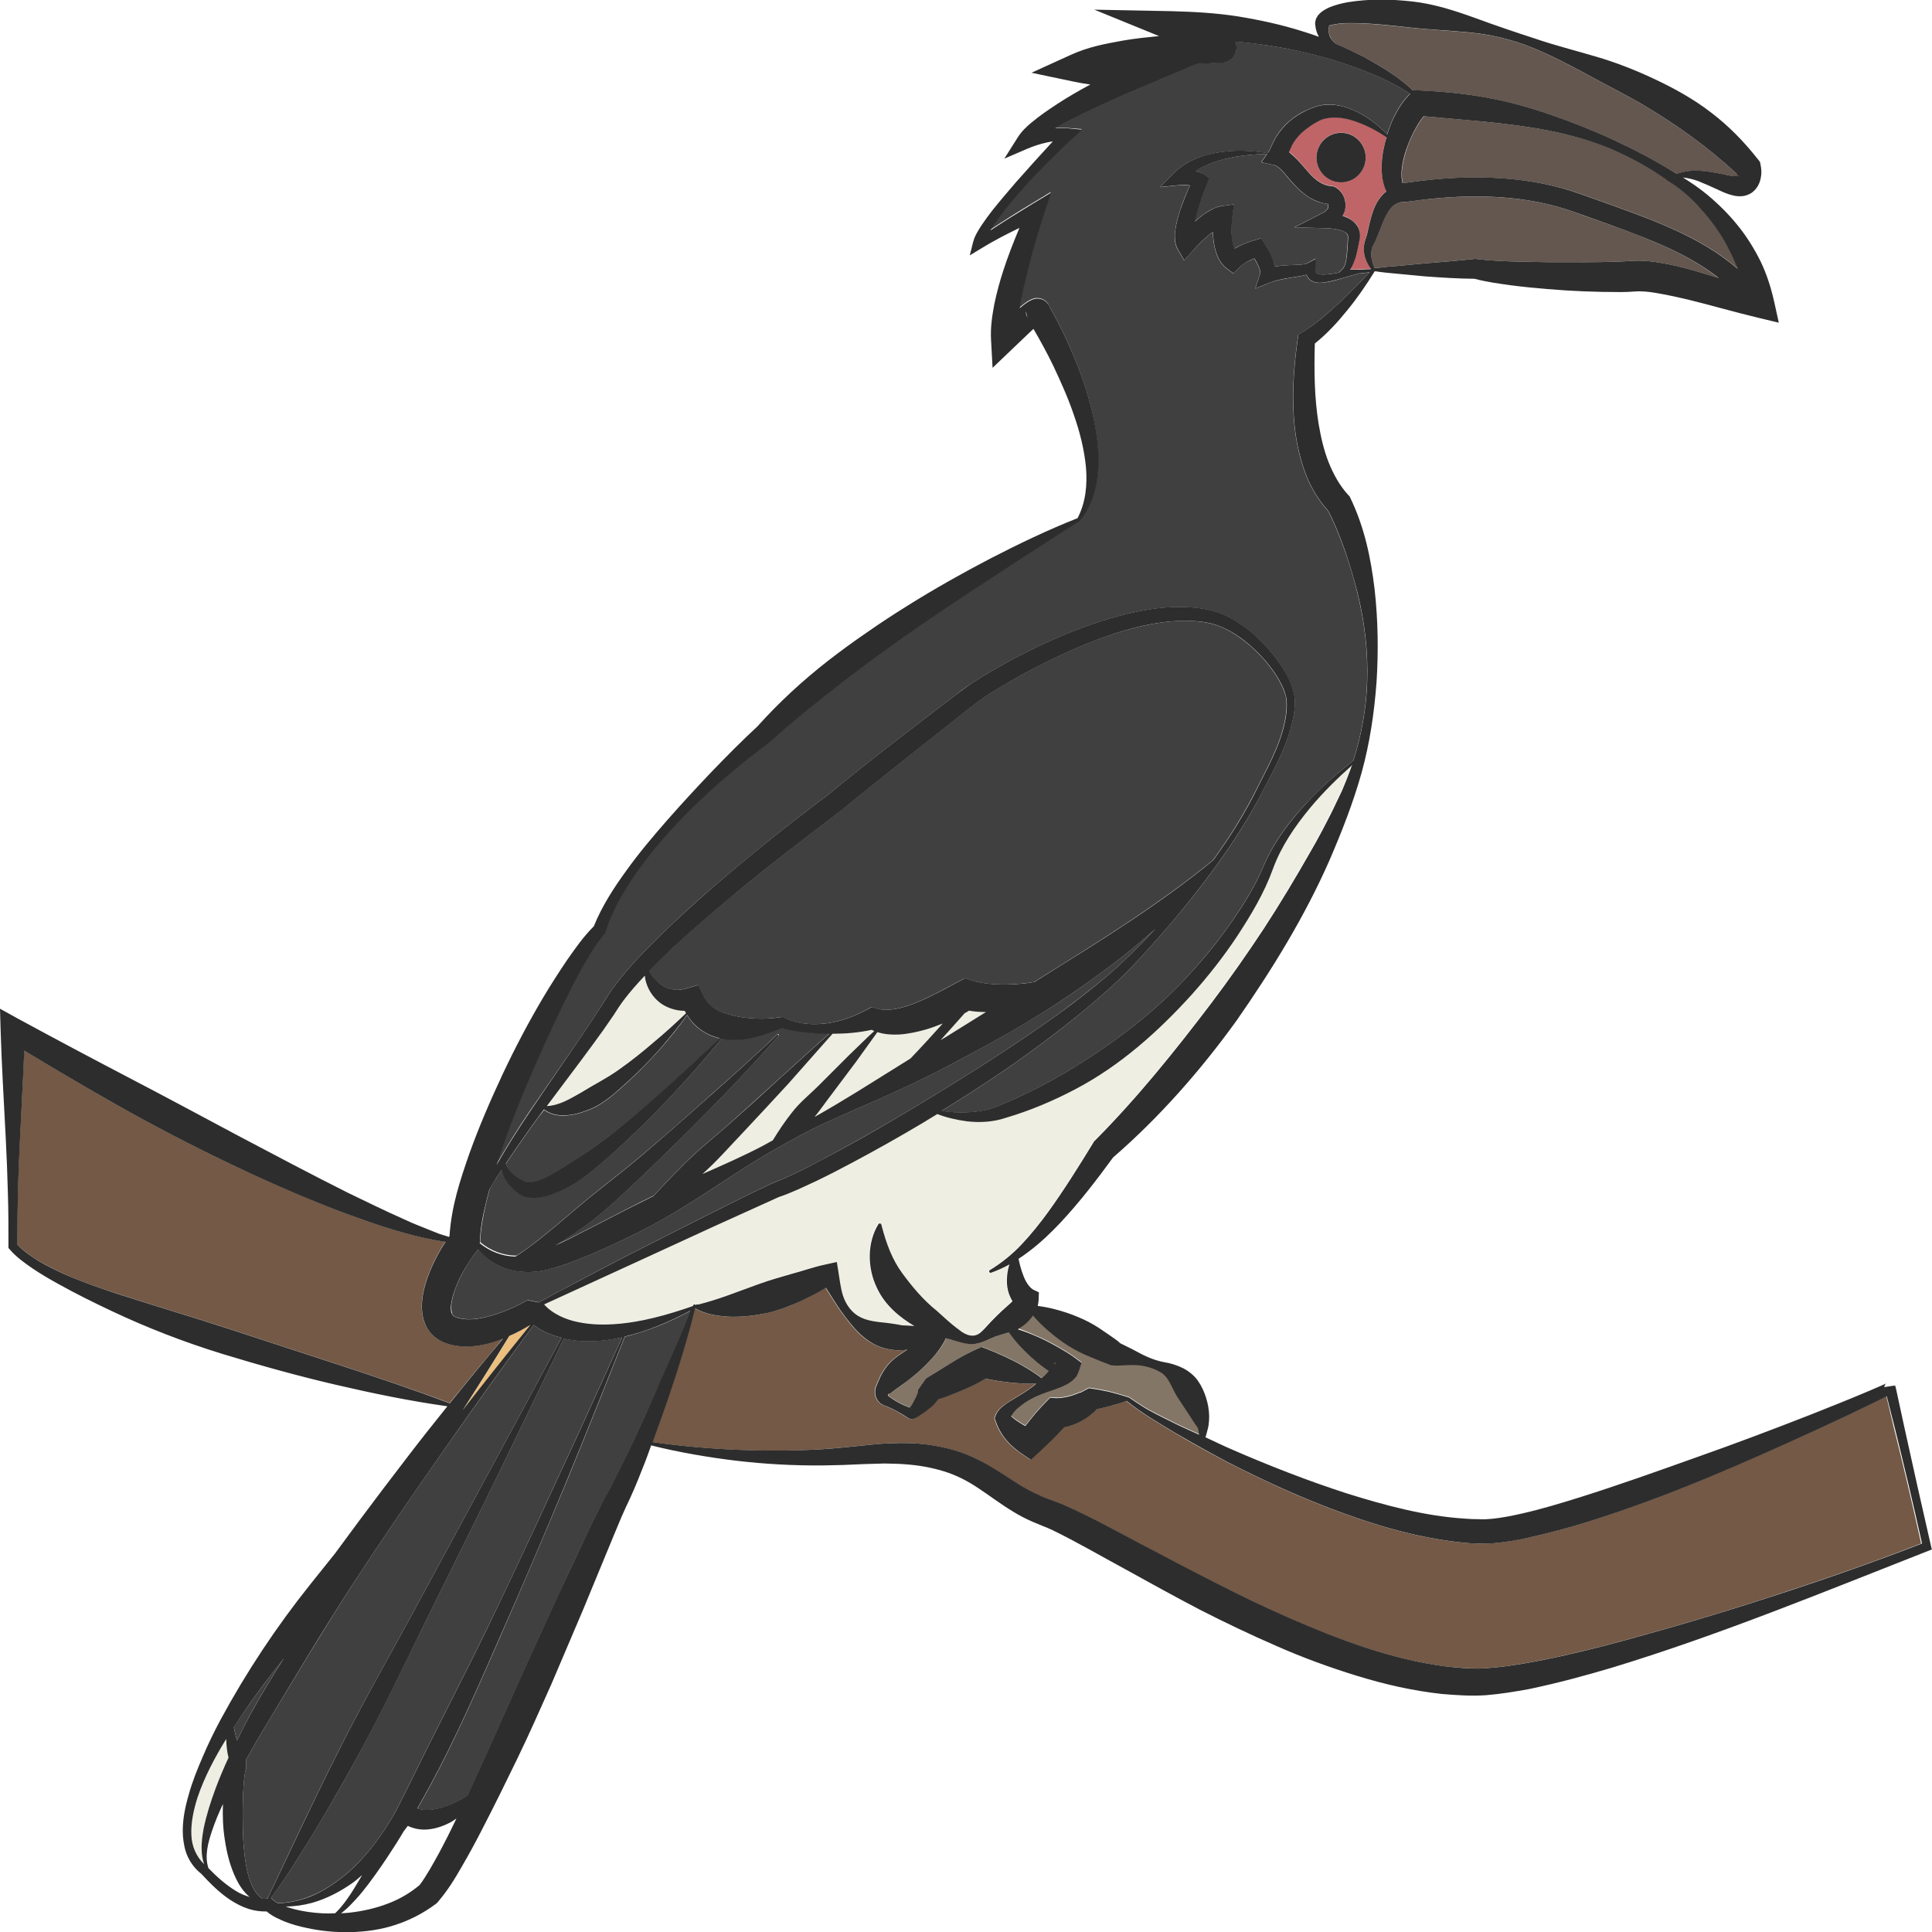 <?xml version="1.0" encoding="utf-8"?>
<!-- Generator: Adobe Illustrator 24.1.2, SVG Export Plug-In . SVG Version: 6.00 Build 0)  -->
<svg version="1.1" id="Layer_1" xmlns="http://www.w3.org/2000/svg" xmlns:xlink="http://www.w3.org/1999/xlink" x="0px" y="0px"
	 viewBox="0 0 128 128" style="enable-background:new 0 0 128 128;" xml:space="preserve">
<style type="text/css">
	.st0{fill:#EEEEE2;}
	.st1{fill:#404040;}
	.st2{fill:#EDBF7E;}
	.st3{fill:#735946;}
	.st4{fill:#847666;}
	.st5{fill:#64574F;}
	.st6{fill:#BF6567;}
	.st7{fill:#2D2D2D;}
</style>
<g>
	<path class="st0" d="M40.95,70.88c0.8-0.56,1.58-1.18,2.33-1.83c0.74-0.61,1.46-1.27,2.15-1.93c-0.03-0.05-0.06-0.1-0.09-0.16
		c-0.2,0-0.4-0.02-0.61-0.07c-0.43-0.1-0.85-0.29-1.16-0.58c-0.32-0.28-0.56-0.63-0.7-0.99c-0.08-0.22-0.15-0.45-0.17-0.69
		c-0.5,0.53-0.98,1.07-1.41,1.64c-0.12,0.15-0.22,0.31-0.33,0.47l-0.33,0.51l-0.69,1c-0.46,0.66-0.95,1.31-1.43,1.95l-2.3,3.07
		c0.86-0.05,1.54-0.48,2.26-0.9C39.27,71.88,40.15,71.45,40.95,70.88z"/>
	<path class="st1" d="M30.04,87.16c0.03,0.03,0.07,0.05,0.13,0.08c0.06,0.03,0.15,0.06,0.24,0.08c0.17,0.05,0.36,0.07,0.57,0.08
		c0.41,0.01,0.86-0.05,1.31-0.17c0.9-0.23,1.85-0.63,2.67-1.1l0.73,0.15c0.86-0.46,1.73-0.92,2.59-1.38
		c1.42-0.75,2.84-1.5,4.27-2.22l4.29-2.17c1.44-0.72,2.86-1.44,4.33-2.12l0.05-0.02c1.56-0.6,3.15-1.49,4.69-2.32
		c1.55-0.85,3.09-1.74,4.6-2.65c3.04-1.82,6.04-3.7,8.93-5.74c1.45-1.02,2.84-2.1,4.19-3.24c1.02-0.91,2-1.89,2.94-2.9
		c-0.2,0.18-0.4,0.37-0.61,0.54c-1.85,1.6-3.83,3.02-5.85,4.37c-2.04,1.32-4.15,2.52-6.3,3.66c-2.13,1.16-4.33,2.19-6.55,3.15
		c-1.11,0.49-2.23,0.97-3.3,1.49c-1.07,0.54-2.13,1.13-3.17,1.74c-2.08,1.22-4.05,2.65-6.14,3.88c-1.04,0.61-2.11,1.19-3.21,1.71
		c-1.09,0.53-2.2,1.03-3.35,1.47c-0.57,0.23-1.16,0.42-1.79,0.58c-0.66,0.16-1.33,0.2-2,0.11c-1.04-0.13-1.98-0.67-2.6-1.44
		l-0.15,0.17c-0.25,0.28-0.52,0.71-0.75,1.11c-0.24,0.41-0.45,0.84-0.61,1.26c-0.16,0.42-0.28,0.86-0.29,1.21
		c-0.01,0.18,0.01,0.32,0.04,0.42C29.96,87.06,29.98,87.1,30.04,87.16z"/>
	<path class="st1" d="M34.46,83.03c0.41-0.26,0.79-0.56,1.18-0.86c0.77-0.61,1.52-1.24,2.28-1.89c1.49-1.29,3.1-2.47,4.62-3.76
		c1.52-1.28,3.02-2.6,4.51-3.94c1.49-1.32,3-2.66,4.43-4.03l0.02-0.02c0.02-0.02,0.06-0.02,0.09,0c0.02,0.02,0.02,0.06,0,0.08
		c-1.34,1.52-2.71,2.96-4.09,4.41c-1.4,1.43-2.82,2.84-4.27,4.23c-1.46,1.38-2.87,2.82-4.52,4c-0.61,0.43-1.23,0.84-1.88,1.23
		c0.23-0.11,0.45-0.22,0.68-0.32c1.92-0.95,3.83-1.99,5.79-2.94c0.63-0.67,1.26-1.34,1.91-1.99c1.02-1.05,2.19-1.94,3.28-2.93
		c1.1-0.98,2.18-1.97,3.27-2.96c1.08-0.96,2.11-1.93,3.21-2.88c-0.03,0-0.07,0-0.1,0c-0.53-0.01-1.06-0.03-1.59-0.1
		c-0.47-0.05-0.95-0.14-1.43-0.26c-1.07,0.4-2.2,0.86-3.51,0.77c-0.17-0.01-0.35-0.04-0.53-0.08c0,0.01,0.01,0.01,0,0.02
		c-1.78,2.16-3.67,4.24-5.7,6.19c-1.02,0.97-2.06,1.93-3.19,2.82c-0.58,0.43-1.2,0.82-1.89,1.12c-0.35,0.15-0.72,0.27-1.12,0.35
		c-0.41,0.05-0.87,0.09-1.34-0.12l-0.04-0.02l0,0c-0.42-0.28-0.79-0.63-1.04-1.07c-0.11-0.19-0.18-0.39-0.23-0.6
		c-0.11,0.17-0.22,0.33-0.33,0.49c-0.17,0.27-0.33,0.54-0.49,0.82c-0.08,0.3-0.16,0.6-0.23,0.9c-0.21,0.88-0.37,1.77-0.39,2.56
		l0,0.05c0.69,0.58,1.54,0.88,2.37,0.89C34.27,83.16,34.37,83.1,34.46,83.03z"/>
	<path class="st2" d="M30.66,93.43c1.48-1.9,2.97-3.78,4.49-5.65c-0.45,0.27-0.92,0.51-1.4,0.73
		C32.74,90.17,31.71,91.81,30.66,93.43z"/>
	<path class="st1" d="M35.64,74.06c-0.73,1-1.44,2.02-2.13,3.05c0.02,0.06,0.05,0.12,0.08,0.18c0.09,0.17,0.22,0.32,0.37,0.46
		c0.28,0.26,0.61,0.45,0.95,0.59c0.39,0.07,1.01-0.18,1.56-0.49c0.56-0.31,1.13-0.68,1.7-1.04c1.15-0.73,2.26-1.56,3.33-2.44
		c2.13-1.76,4.18-3.64,6.18-5.57c-0.45-0.11-0.91-0.3-1.31-0.6c-0.35-0.25-0.63-0.58-0.85-0.94c-0.55,0.79-1.16,1.52-1.79,2.25
		c-0.68,0.75-1.38,1.48-2.14,2.17c-0.76,0.68-1.52,1.43-2.53,1.84c-0.5,0.2-1.03,0.36-1.6,0.39c-0.49,0.03-1.02-0.08-1.41-0.37
		L35.64,74.06z"/>
	<path class="st0" d="M57.2,68.99c0.25-0.23,0.46-0.46,0.72-0.68c-0.06-0.02-0.12-0.05-0.17-0.08c-0.87,0.2-1.75,0.26-2.6,0.26
		c0,0,0,0.01,0,0.01l-0.02,0.02l-2.92,3.3c-1,1.09-1.99,2.17-3.01,3.24c-0.87,0.91-1.71,1.87-2.66,2.72
		c1.33-0.58,2.66-1.17,3.95-1.84c0.24-0.13,0.48-0.26,0.71-0.39c0.39-0.64,0.8-1.24,1.25-1.82c0.54-0.71,1.25-1.26,1.88-1.9l1.9-1.9
		L57.2,68.99z"/>
	<path class="st0" d="M65.32,67.04c-0.36,0.01-0.73-0.02-1.12-0.09c-0.1,0.06-0.19,0.11-0.29,0.17c-0.33,0.38-0.92,1.04-1.59,1.78
		c0.2-0.12,0.4-0.25,0.61-0.37L65.32,67.04z"/>
	<path class="st1" d="M67.58,65.18c0.31-0.03,0.62-0.07,0.93-0.12l0.51-0.32c3.89-2.43,7.77-4.83,11.34-7.75
		c1.15-1.58,2.18-3.25,3.04-5.01c0.8-1.57,1.66-3.17,1.82-4.88c0.02-0.21,0.02-0.42,0.01-0.63c-0.01-0.19-0.05-0.39-0.12-0.58
		c-0.13-0.39-0.33-0.77-0.56-1.13c-0.46-0.72-1.04-1.37-1.68-1.94c-0.64-0.56-1.36-1.05-2.13-1.35c-0.75-0.28-1.62-0.35-2.46-0.34
		c-1.7,0.05-3.41,0.48-5.05,1.05c-1.65,0.58-3.24,1.32-4.8,2.13c-0.78,0.41-1.54,0.84-2.29,1.29c-0.37,0.23-0.74,0.46-1.1,0.7
		c-0.34,0.23-0.68,0.51-1.03,0.78l-4.18,3.31c-1.37,1.11-2.82,2.22-4.12,3.32l-0.04,0.03l-0.02,0.01c-2.55,1.92-5.09,3.88-7.53,5.93
		c-1.22,1.03-2.44,2.06-3.6,3.15c-0.52,0.49-1.04,0.99-1.53,1.5c0.11,0.23,0.29,0.44,0.46,0.62c0.22,0.22,0.47,0.38,0.71,0.49
		c0.25,0.1,0.5,0.15,0.75,0.14c0.25,0,0.5-0.08,0.75-0.15l0.58-0.17l0.31,0.64c0.19,0.39,0.46,0.69,0.79,0.91
		c0.34,0.22,0.75,0.36,1.21,0.47c0.46,0.11,0.98,0.18,1.51,0.2c0.54,0.03,1.09-0.01,1.64-0.09l0.17-0.02l0.07,0.04
		c0.42,0.22,0.9,0.36,1.39,0.41c0.49,0.05,0.99,0.04,1.49-0.03c0.99-0.14,1.93-0.52,2.75-0.98l0.16-0.09l0.44,0.12
		c0.65,0.18,1.65-0.04,2.56-0.43c0.93-0.38,1.84-0.89,2.77-1.38l0.42-0.22l0.39,0.13c0.42,0.14,0.98,0.23,1.54,0.27
		C66.43,65.24,67,65.23,67.58,65.18z"/>
	<path class="st3" d="M33.32,88.68c-0.19,0.07-0.38,0.15-0.57,0.21c-0.55,0.17-1.14,0.3-1.78,0.31c-0.32,0.01-0.65-0.02-0.99-0.09
		c-0.17-0.04-0.33-0.08-0.51-0.15c-0.19-0.07-0.37-0.17-0.56-0.3c-0.36-0.25-0.65-0.66-0.79-1.05c-0.15-0.4-0.18-0.78-0.18-1.12
		c0.02-0.69,0.18-1.28,0.37-1.84c0.2-0.55,0.43-1.07,0.71-1.58c0.15-0.28,0.31-0.54,0.49-0.8c-2.4-0.36-4.72-1.17-6.97-2.01
		c-2.59-1-5.12-2.12-7.62-3.31c-2.49-1.2-4.94-2.48-7.34-3.84c-2.01-1.14-4-2.31-5.98-3.51c-0.08,1.93-0.18,3.86-0.28,5.79
		c-0.06,1.2-0.11,2.39-0.14,3.59c-0.04,1.16-0.04,2.32-0.04,3.47c0.39,0.41,0.88,0.75,1.38,1.07c0.55,0.31,1.12,0.6,1.7,0.87
		c1.17,0.52,2.39,0.95,3.61,1.34c2.45,0.79,4.93,1.52,7.38,2.32l7.37,2.41c2.41,0.79,4.81,1.6,7.21,2.49
		C30.95,91.52,32.13,90.09,33.32,88.68z"/>
	<path class="st1" d="M27.31,106.94l9.9-18.31c-0.35-0.09-0.71-0.2-1.05-0.36c-0.25-0.12-0.5-0.26-0.73-0.43
		c-0.03-0.02-0.05-0.04-0.07-0.06c-2,2.71-3.97,5.46-5.9,8.22c-2.08,2.95-4.12,5.94-6.09,8.96c-1.96,3.03-3.8,6.13-5.66,9.2
		c-0.48,0.8-0.95,1.6-1.4,2.41l-0.01,0.59c0.03-0.04-0.01,0.05-0.03,0.12c-0.02,0.08-0.04,0.17-0.05,0.26
		c-0.03,0.19-0.05,0.38-0.07,0.58c-0.03,0.4-0.05,0.81-0.06,1.22c-0.02,0.82-0.01,1.64,0.02,2.46c0.05,0.81,0.13,1.63,0.33,2.4
		c0.17,0.61,0.42,1.24,0.95,1.6c0.11,0,0.22,0,0.33-0.02c1.5-3.15,2.97-6.32,4.54-9.44C23.84,113.16,25.61,110.07,27.31,106.94z"/>
	<path class="st0" d="M13.5,121.15c0.19-0.91,0.47-1.79,0.79-2.65c0.26-0.7,0.55-1.38,0.86-2.05c-0.11-0.4-0.15-0.79-0.15-1.17
		c0-0.02,0-0.05,0-0.07c-0.76,1.23-1.45,2.51-1.9,3.87c-0.26,0.82-0.45,1.67-0.41,2.51c0.03,0.74,0.32,1.42,0.84,1.9
		c-0.11-0.3-0.15-0.63-0.16-0.95C13.35,122.07,13.42,121.61,13.5,121.15z"/>
	<path class="st1" d="M22.9,124.19c1.37-1.17,2.46-2.63,3.33-4.21c0.37-0.74,0.75-1.47,1.11-2.21c1.59-3.27,3.29-6.49,4.88-9.77
		c1.59-3.28,3.13-6.58,4.65-9.9c1.47-3.16,2.91-6.32,4.35-9.5c-0.15,0.03-0.3,0.07-0.46,0.09c-0.99,0.18-2.02,0.24-3.06,0.06
		c-0.11-0.02-0.23-0.05-0.34-0.08l-4.42,9.15l-4.73,9.58c-1.58,3.19-3.1,6.42-4.83,9.53c-0.87,1.56-1.75,3.11-2.68,4.63
		c-0.88,1.42-1.74,2.84-2.75,4.18l0.18,0.16c0.07,0.06,0.16,0.12,0.27,0.18c0.73,0,1.46-0.18,2.13-0.44
		C21.4,125.3,22.18,124.78,22.9,124.19z"/>
	<path class="st1" d="M45.74,86.85c-0.69,0.37-1.4,0.71-2.13,1c-0.71,0.28-1.45,0.53-2.21,0.71c-1.3,3.26-2.6,6.54-3.94,9.79
		c-1.41,3.37-2.84,6.73-4.31,10.07c-1.47,3.34-2.92,6.71-4.67,9.93c-0.27,0.49-0.54,0.98-0.82,1.47c0.18,0.06,0.37,0.1,0.59,0.1
		c0.38,0,0.8-0.07,1.22-0.22c0.51-0.17,1.01-0.43,1.5-0.73c0.52-1.11,1.03-2.22,1.53-3.35l2.18-4.87l2.22-4.87
		c0.75-1.62,1.5-3.24,2.28-4.85l0.6-1.21c0.2-0.4,0.45-0.84,0.64-1.2c0.4-0.76,0.8-1.56,1.18-2.36c0.77-1.6,1.5-3.22,2.21-4.86
		C44.49,89.89,45.14,88.38,45.74,86.85z"/>
	<path class="st0" d="M60.31,70.13c0.69-0.72,1.47-1.57,2.14-2.32c-0.35,0.14-0.71,0.27-1.09,0.39c-0.57,0.17-1.17,0.3-1.81,0.34
		c-0.45,0.02-0.94-0.01-1.43-0.16l-1.41,1.96L55.1,72.5c-0.38,0.49-0.73,1.02-1.14,1.5c0.96-0.54,1.89-1.09,2.82-1.67
		C57.96,71.59,59.13,70.86,60.31,70.13z"/>
	<path class="st2" d="M68.05,21c0,0.01,0.02,0.02,0.02,0.03l-0.1-0.41C67.97,20.72,67.95,20.77,68.05,21z"/>
	<path class="st4" d="M60.8,92.32c0.04-0.09,0.05-0.21,0.04-0.25l-0.04,0.05c0.02-0.07,0.03-0.08,0.04-0.05l0.53-0.75
		c0.13-0.1,0.46-0.28,0.71-0.44l0.82-0.51c0.54-0.35,1.11-0.67,1.7-0.94l0.45-0.2l0.32,0.12c0.34,0.13,0.67,0.27,1,0.42
		c0.33,0.14,0.65,0.31,0.98,0.47c0.57,0.31,1.14,0.64,1.68,1.06c0.11-0.11,0.22-0.21,0.33-0.32c0.05-0.05,0.09-0.1,0.14-0.16
		c-0.09-0.06-0.18-0.13-0.27-0.19c-0.32-0.24-0.63-0.49-0.92-0.75c-0.52-0.48-1.02-1-1.45-1.62c-0.21,0.07-0.42,0.13-0.62,0.19
		c-0.29,0.08-0.59,0.22-0.92,0.37c-0.33,0.15-0.74,0.26-1.12,0.21c-0.37-0.03-0.74-0.18-1.04-0.25c-0.16-0.04-0.32-0.08-0.48-0.13
		c-0.02,0.05-0.04,0.1-0.06,0.14c-0.11,0.24-0.25,0.44-0.39,0.63c-0.28,0.39-0.6,0.73-0.92,1.05c-0.32,0.32-0.66,0.61-0.99,0.87
		c-0.17,0.13-0.31,0.23-0.46,0.34l-0.5,0.36l-0.25,0.19l-0.13,0.1c-0.02,0.01-0.03-0.01-0.05-0.01c-0.06-0.01-0.11,0.07-0.07,0.14
		c0,0.01,0.05,0.05,0.1,0.08l0.14,0.1c0.09,0.06,0.19,0.12,0.28,0.18c0.19,0.11,0.39,0.21,0.59,0.3c0.1,0.05,0.2,0.08,0.3,0.12
		l0.02,0.01c0.08-0.1,0.2-0.26,0.28-0.41C60.66,92.67,60.75,92.49,60.8,92.32z"/>
	<path class="st2" d="M60.45,93.31c-0.02-0.01-0.04-0.01-0.07-0.02l0.02,0.01C60.42,93.31,60.44,93.31,60.45,93.31z"/>
	<path class="st2" d="M69.86,90.4L69.86,90.4c0.02-0.03,0.04-0.06,0.05-0.08c0-0.02,0.01-0.04,0.01-0.04
		C69.88,90.3,69.86,90.35,69.86,90.4z"/>
	<path class="st2" d="M124.86,92.1l0-0.01C124.8,92.1,124.75,92.11,124.86,92.1z"/>
	<path class="st3" d="M125,92.61l-0.03-0.1l-0.88,0.44c-1.23,0.6-2.46,1.18-3.7,1.75c-4.96,2.26-9.96,4.48-15.21,6.12
		c-1.31,0.41-2.64,0.78-4.01,1.07c-0.69,0.14-1.38,0.27-2.11,0.34c-0.36,0.03-0.77,0.05-1.11,0.03c-0.36-0.01-0.72-0.02-1.07-0.06
		c-2.82-0.29-5.5-1.06-8.09-2.01c-2.59-0.95-5.08-2.09-7.52-3.34c-1.21-0.64-2.41-1.3-3.58-2c-1.05-0.64-2.1-1.24-3.08-2.04
		c-0.37,0.14-0.74,0.26-1.11,0.35c-0.29,0.08-0.59,0.15-0.88,0.21c-0.17,0.2-0.31,0.31-0.47,0.43c-0.21,0.15-0.41,0.28-0.63,0.4
		c-0.32,0.16-0.66,0.3-1.05,0.37c-0.52,0.57-1.08,1.1-1.64,1.63l-0.56,0.52l-0.52-0.35c-0.22-0.15-0.39-0.27-0.57-0.43
		c-0.17-0.15-0.34-0.3-0.49-0.48c-0.31-0.35-0.57-0.77-0.74-1.27l-0.08-0.23l0.03-0.09c0.15-0.44,0.41-0.61,0.61-0.78
		c0.22-0.16,0.43-0.28,0.63-0.41c0.41-0.25,0.81-0.48,1.19-0.77c0.1-0.08,0.19-0.16,0.29-0.24c-0.57,0.02-1.13-0.02-1.68-0.07
		c-0.36-0.05-0.73-0.08-1.08-0.15c-0.2-0.03-0.39-0.07-0.59-0.11c-0.47,0.28-0.96,0.53-1.47,0.74c-0.31,0.14-0.62,0.26-0.94,0.38
		c-0.16,0.06-0.32,0.12-0.49,0.18c-0.08,0.02-0.16,0.05-0.25,0.08c-0.08,0.12-0.18,0.21-0.25,0.31c-0.19,0.2-0.39,0.35-0.59,0.5
		c-0.1,0.07-0.2,0.14-0.31,0.21c-0.11,0.07-0.2,0.13-0.37,0.22l-0.04,0.02c-0.04,0.02-0.08,0.03-0.12,0.03
		c-0.08,0.02-0.16,0-0.21-0.02c-0.04-0.02-0.08-0.04-0.1-0.05l-0.16-0.1l-0.29-0.18c-0.19-0.12-0.39-0.22-0.59-0.32
		c-0.1-0.05-0.2-0.09-0.31-0.14l-0.16-0.06c-0.05-0.02-0.1-0.03-0.19-0.08c-0.33-0.18-0.55-0.61-0.46-1.04
		c0.02-0.1,0.07-0.22,0.11-0.3l0.07-0.17l0.15-0.34c0.11-0.22,0.24-0.44,0.39-0.64c0.16-0.21,0.36-0.41,0.53-0.55
		c0.29-0.23,0.58-0.43,0.87-0.61c-0.14,0.02-0.27,0.04-0.41,0.06l-0.02,0l-0.09,0c-0.63-0.03-1.28-0.16-1.86-0.51
		c-0.58-0.34-1.05-0.84-1.44-1.33c-0.39-0.49-0.74-0.98-1.06-1.49l-0.52-0.82c-0.52,0.33-1.06,0.58-1.6,0.85
		c-0.72,0.34-1.46,0.64-2.25,0.81c-0.78,0.18-1.6,0.27-2.42,0.26c-0.8-0.03-1.65-0.14-2.38-0.55c-0.01,0-0.01,0.01-0.02,0.01
		c-0.73,3.02-1.73,5.94-2.81,8.84c3.6,0.52,7.58,0.69,11.17,0.48c0.92-0.06,1.83-0.15,2.74-0.25c0.47-0.04,0.95-0.09,1.42-0.13
		c0.48-0.01,0.96-0.05,1.45-0.03c0.97,0,1.96,0.14,2.93,0.39c0.97,0.25,1.91,0.68,2.74,1.19c0.84,0.5,1.58,1.04,2.34,1.46
		c0.38,0.21,0.76,0.4,1.15,0.55l0.61,0.23c0.25,0.09,0.48,0.18,0.71,0.28c1.78,0.78,3.39,1.68,5.03,2.55
		c1.64,0.88,3.27,1.74,4.92,2.56c1.64,0.84,3.29,1.64,4.97,2.37c3.34,1.46,6.8,2.75,10.33,3.21c0.87,0.09,1.78,0.17,2.62,0.13
		c0.87-0.05,1.77-0.18,2.66-0.33c1.79-0.31,3.58-0.73,5.37-1.19c3.56-0.95,7.13-1.98,10.65-3.13c3.45-1.12,6.88-2.3,10.26-3.62
		c-0.57-2.57-1.17-5.13-1.81-7.68L125,92.61z"/>
	<path class="st0" d="M86.78,53.49c-1.04,1.24-1.95,2.6-2.49,4.08c-0.57,1.58-1.43,3-2.33,4.39c-0.91,1.38-1.93,2.69-3.04,3.92
		c-2.22,2.45-4.74,4.71-7.71,6.27c-1.48,0.78-3.02,1.43-4.62,1.9c-0.82,0.28-1.73,0.33-2.57,0.23c-0.68-0.09-1.34-0.25-1.96-0.48
		c-0.32,0.2-0.64,0.4-0.97,0.59c-1.54,0.91-3.09,1.79-4.67,2.63c-0.79,0.43-1.58,0.83-2.39,1.22c-0.81,0.38-1.57,0.76-2.48,1.06
		l-4.37,1.98l-4.37,2.01l-6.8,3.12c0.02,0.03,0.06,0.07,0.08,0.09c0.06,0.07,0.13,0.13,0.2,0.19c0.15,0.12,0.31,0.24,0.49,0.34
		c0.35,0.21,0.75,0.36,1.17,0.48c0.84,0.22,1.76,0.27,2.68,0.21c1.76-0.11,3.51-0.61,5.23-1.2c0-0.01,0.01-0.02,0.02-0.04l0-0.01
		c0.02-0.05,0.07-0.07,0.12-0.05c0.02,0.01,0.03,0.02,0.04,0.03c0.03-0.01,0.07-0.02,0.1-0.04c0.03-0.01,0.05,0,0.08,0.01
		c0.7-0.18,1.34-0.38,1.97-0.61l2.08-0.76c0.69-0.26,1.41-0.45,2.13-0.66c0.72-0.2,1.44-0.45,2.18-0.61l0.82-0.18l0.09,0.55
		c0.1,0.6,0.14,1.16,0.32,1.68c0.17,0.52,0.48,0.99,0.92,1.29c0.44,0.3,0.98,0.4,1.47,0.46c0.5,0.05,0.99,0.11,1.5,0.21l-0.1,0
		c0.31,0.01,0.63,0.03,0.94,0.05c-1-0.58-1.96-1.38-2.49-2.54c-0.65-1.37-0.62-3.02,0.11-4.21c0.03-0.05,0.09-0.06,0.14-0.03
		c0.02,0.01,0.04,0.04,0.05,0.06c0.34,1.34,0.75,2.36,1.39,3.23c0.63,0.85,1.34,1.72,2.29,2.49c0.46,0.4,0.91,0.85,1.44,1.23
		c0.5,0.42,1.04,0.58,1.48,0.18c0.22-0.18,0.42-0.45,0.68-0.71c0.24-0.26,0.49-0.49,0.71-0.7l0.58-0.52
		c0.05-0.05,0.09-0.08,0.12-0.12c-0.09-0.14-0.16-0.29-0.21-0.43c-0.13-0.34-0.16-0.68-0.16-1c0.01-0.32,0.05-0.63,0.14-0.92
		c0.01-0.03,0.02-0.06,0.03-0.09c-0.39,0.22-0.8,0.4-1.22,0.55c-0.05,0.02-0.1-0.01-0.12-0.06c-0.02-0.04,0-0.09,0.04-0.11
		c0.79-0.48,1.5-1.06,2.12-1.72c0.62-0.66,1.19-1.37,1.73-2.11c1.08-1.48,2.05-3.04,3.01-4.62l0.03-0.06l0.09-0.09
		c2.81-2.82,5.31-5.93,7.72-9.12c1.2-1.59,2.35-3.23,3.45-4.9c1.09-1.67,2.12-3.39,3.11-5.13c0.5-0.87,0.96-1.75,1.42-2.65
		l0.65-1.36c0.2-0.45,0.39-0.92,0.55-1.38c0.04-0.11,0.07-0.23,0.11-0.34C88.57,51.55,87.63,52.47,86.78,53.49z"/>
	<path class="st4" d="M69.1,88.69c0.36,0.17,0.7,0.36,1.04,0.55c0.32,0.19,0.7,0.41,0.92,0.57l0.6,0.44l-0.15,0.47
		c-0.05,0.15-0.12,0.3-0.2,0.44c-0.07,0.09-0.14,0.15-0.21,0.22c-0.14,0.14-0.26,0.19-0.39,0.28c-0.24,0.13-0.48,0.23-0.71,0.31
		c-0.46,0.17-0.92,0.3-1.34,0.5c-0.42,0.19-0.81,0.44-1.15,0.72c-0.17,0.14-0.32,0.3-0.44,0.47c-0.04,0.04-0.06,0.09-0.08,0.13
		c0.2,0.19,0.44,0.35,0.7,0.51l0.24,0.14c0.4-0.51,0.8-1.02,1.26-1.48l0.39-0.4l0.39,0.03c0.21,0.02,0.52-0.03,0.84-0.11
		c0.16-0.04,0.32-0.09,0.46-0.15c0.14-0.04,0.31-0.14,0.31-0.1l0.57-0.3c0.44,0.06,0.88,0.14,1.32,0.24
		c0.27,0.06,1.21,0.34,1.31,0.37c0.05,0.02,0.93,0.64,1.37,0.87c0.6,0.32,1.2,0.62,1.81,0.92c0.49,0.24,0.99,0.45,1.48,0.68
		l-0.09-0.46c-0.11-0.15-0.21-0.3-0.31-0.45c-0.21-0.29-0.39-0.58-0.57-0.87l-0.53-0.81c-0.16-0.26-0.29-0.54-0.43-0.83
		c-0.15-0.28-0.33-0.55-0.63-0.72c-0.32-0.19-0.66-0.31-1.02-0.39c-0.36-0.08-0.73-0.09-1.09-0.08c-0.37,0.01-0.71,0.07-1.17,0.01
		l-0.17-0.07c-0.52-0.19-1.03-0.4-1.53-0.62c-0.5-0.22-0.98-0.48-1.43-0.8c-0.45-0.31-0.88-0.66-1.3-1.04
		c-0.25-0.23-0.5-0.49-0.73-0.76c-0.09,0.14-0.19,0.27-0.3,0.37c-0.23,0.23-0.47,0.39-0.71,0.51C68.02,88.21,68.57,88.45,69.1,88.69
		z"/>
	<path class="st1" d="M40.46,65.67c0.97-1.36,2.11-2.53,3.26-3.67c1.16-1.13,2.35-2.22,3.58-3.28c2.46-2.1,4.96-4.13,7.55-6.05
		l-0.05,0.04c2.81-2.32,5.6-4.43,8.44-6.61c0.36-0.27,0.7-0.55,1.11-0.81c0.39-0.25,0.77-0.49,1.16-0.72
		c0.78-0.46,1.57-0.89,2.38-1.3c1.61-0.82,3.27-1.53,5-2.09c1.72-0.55,3.52-0.98,5.39-0.96c0.93,0.02,1.87,0.12,2.77,0.5
		c0.88,0.38,1.63,0.95,2.3,1.58c0.67,0.63,1.26,1.34,1.73,2.14c0.23,0.4,0.44,0.82,0.58,1.28c0.07,0.23,0.12,0.48,0.12,0.73
		c0,0.24-0.01,0.47-0.04,0.7c-0.26,1.85-1.14,3.46-1.96,5.02c-1.61,3.2-3.75,6.09-6.05,8.82c-1.16,1.36-2.33,2.7-3.63,3.95
		c-1.32,1.22-2.69,2.38-4.11,3.46c-2.43,1.89-5,3.6-7.62,5.21c0.56,0.08,1.13,0.12,1.68,0.09c0.79-0.03,1.54-0.17,2.24-0.49
		c1.48-0.62,2.92-1.34,4.3-2.15c2.73-1.64,5.35-3.53,7.59-5.85c1.12-1.16,2.16-2.39,3.11-3.7c0.93-1.31,1.82-2.68,2.43-4.15
		c0.66-1.56,1.67-2.9,2.79-4.1c0.97-1.05,2.05-1.99,3.15-2.87c0.53-1.69,0.86-3.45,0.91-5.22c0.07-2-0.17-4-0.65-5.92
		c-0.23-0.96-0.52-1.91-0.85-2.84c-0.32-0.89-0.67-1.79-1.09-2.57c-0.69-0.76-1.21-1.66-1.54-2.59c-0.35-0.97-0.56-1.96-0.67-2.95
		c-0.21-1.98-0.07-3.93,0.2-5.83l0.04-0.3l0.21-0.12c0.86-0.51,1.67-1.22,2.46-1.94c0.7-0.66,1.38-1.35,2.05-2.06
		c-0.24,0.03-0.48,0.06-0.72,0.08c-0.34,0.09-0.68,0.19-1.02,0.29c-0.43,0.13-0.85,0.26-1.34,0.31c-0.24,0.02-0.53,0.04-0.83-0.16
		c-0.14-0.1-0.22-0.23-0.27-0.36c-0.14,0.04-0.28,0.06-0.41,0.09l-0.73,0.12c-0.47,0.08-0.92,0.16-1.31,0.32l-0.94,0.38l0.33-1
		c0.02-0.06-0.04-0.35-0.17-0.59c-0.06-0.13-0.14-0.25-0.21-0.38c0-0.01-0.01-0.01-0.01-0.02c-0.01,0-0.02,0.01-0.03,0.01
		c-0.13,0.06-0.26,0.12-0.39,0.18c-0.25,0.13-0.47,0.28-0.61,0.44l-0.35,0.37l-0.43-0.32c-0.34-0.25-0.54-0.59-0.66-0.9
		c-0.12-0.31-0.19-0.62-0.23-0.92c-0.03-0.21-0.04-0.41-0.05-0.61c-0.09,0.07-0.19,0.13-0.28,0.2c-0.37,0.31-0.72,0.67-1.05,1.04
		l-0.57,0.64l-0.41-0.71c-0.2-0.34-0.2-0.61-0.21-0.85c0-0.24,0.03-0.45,0.06-0.65c0.07-0.4,0.18-0.78,0.3-1.14
		c0.18-0.56,0.4-1.09,0.64-1.61c-0.03,0-0.06-0.01-0.09-0.02c-0.21-0.02-0.44-0.02-0.68,0l-1.21,0.12l0.82-0.84
		c0.91-0.93,2.13-1.35,3.29-1.49c1.02-0.14,2.04-0.08,3.02,0.08L84.07,10c0.1-0.14,0.27-0.63,0.5-0.98c0.23-0.38,0.53-0.72,0.86-1
		c0.33-0.28,0.69-0.52,1.07-0.69c0.36-0.16,0.8-0.36,1.25-0.39c0.91-0.09,1.72,0.23,2.42,0.6c0.65,0.37,1.22,0.83,1.73,1.35
		c0.12-0.37,0.25-0.73,0.42-1.09c0.28-0.54,0.55-1.06,1.1-1.59l0,0c-1.05-0.69-2.2-1.21-3.37-1.65c-1.33-0.5-2.69-0.89-4.06-1.19
		c-1.37-0.29-2.76-0.5-4.15-0.62c0.01,0.02,0.01,0.03,0.02,0.05c0.04,0.11,0.06,0.22,0.06,0.33c0.01,0.1-0.03,0.37-0.16,0.55
		c-0.06,0.09-0.13,0.17-0.21,0.24c-0.09,0.07-0.07,0.05-0.12,0.08c-0.11,0.07-0.28,0.13-0.36,0.14C81.04,4.13,81,4.14,80.96,4.14
		l-0.08,0l-0.08,0l-0.4,0.02l-0.82,0.05l-0.37,0.02l0.06,0l-3.59,1.51c-1.31,0.55-2.63,1.15-3.92,1.77
		c-0.63,0.31-1.26,0.62-1.86,0.97c0.03,0,0.05,0,0.08-0.01c0.26-0.01,0.51-0.01,0.79,0.01l0.91,0.07l-0.66,0.6
		c-1.15,1.06-2.26,2.18-3.31,3.35c-0.53,0.58-1.03,1.18-1.49,1.81c-0.22,0.3-0.44,0.6-0.63,0.92c0.92-0.61,1.84-1.19,2.79-1.76
		l1.24-0.75l-0.47,1.44c-0.45,1.37-0.85,2.78-1.18,4.17c-0.17,0.68-0.32,1.37-0.43,2.05c0.04-0.03,0.07-0.06,0.11-0.1
		c0.11-0.09,0.22-0.17,0.36-0.27c0.08-0.05,0.15-0.1,0.3-0.17c0.04-0.02,0.08-0.03,0.16-0.06c0.05-0.02,0.19-0.05,0.35-0.03
		c0.13,0.02,0.24,0.05,0.37,0.13c0.14,0.08,0.27,0.25,0.3,0.34c0.02,0.04,0.03,0.07,0.04,0.1c0.62,1.07,1.13,2.15,1.6,3.27
		c0.49,1.15,0.89,2.35,1.19,3.57c0.29,1.22,0.48,2.49,0.43,3.77c-0.06,1.27-0.41,2.59-1.25,3.55c-0.02,0.03-7.12,4.55-10.54,6.91
		c-1.72,1.2-3.41,2.42-5.06,3.68c-1.64,1.28-3.27,2.56-4.8,3.95l-0.05,0.05c-1.13,0.85-2.25,1.73-3.32,2.67
		c-1.07,0.93-2.11,1.91-3.07,2.96c-0.97,1.04-1.87,2.14-2.67,3.3c-0.79,1.17-1.49,2.41-1.89,3.71l-0.02,0.07l-0.08,0.09
		c-0.56,0.65-1.04,1.48-1.5,2.29c-0.45,0.81-0.88,1.65-1.28,2.5c-0.81,1.69-1.59,3.4-2.32,5.13c-0.73,1.72-1.4,3.48-1.98,5.24
		c-0.01,0.03-0.02,0.07-0.03,0.11c0.69-1.19,1.42-2.36,2.19-3.5C36.89,70.99,38.75,68.42,40.46,65.67z"/>
	<path class="st2" d="M115.2,11.63c0-0.01,0-0.02-0.01-0.01L115.2,11.63C115.2,11.63,115.2,11.63,115.2,11.63z"/>
	<path class="st5" d="M88.51,2.91c0.64,0.27,1.28,0.56,1.9,0.89c0.64,0.35,1.28,0.72,1.88,1.14c0.48,0.32,0.93,0.68,1.35,1.08
		l0.04-0.04l0.39,0.02c1.45,0.07,2.94,0.19,4.4,0.47c1.46,0.26,2.91,0.66,4.31,1.15c1.4,0.49,2.78,1.03,4.12,1.65
		c1.34,0.62,2.64,1.32,3.91,2.08c-0.01,0-0.02-0.01-0.02-0.02l0.02,0.02l0,0c0.1,0.06,0.19,0.12,0.29,0.18
		c0.47-0.17,1-0.25,1.52-0.21c0.52,0.03,1.02,0.13,1.51,0.22c0.24,0.04,0.51,0.11,0.68,0.13c0.17,0.02,0.35,0.01,0.39-0.03
		c-0.01,0-0.01-0.01-0.02-0.01c-0.01,0-0.02,0-0.03,0.01c-0.03,0.02-0.04,0.03-0.04,0c0-0.01-0.01-0.05-0.01-0.09
		c-1.92-1.79-4.01-3.28-6.29-4.63c-1.17-0.68-2.39-1.28-3.6-1.95c-1.22-0.65-2.45-1.31-3.73-1.82c-1.27-0.52-2.62-0.84-4-0.98
		c-1.37-0.14-2.74-0.19-4.08-0.34c-1.34-0.14-2.69-0.3-3.99-0.29c-0.32,0-0.64,0.02-0.92,0.07c-0.14,0.02-0.26,0.05-0.35,0.08
		c-0.03,0.01-0.06,0.02-0.05,0c-0.01,0,0.01-0.02,0-0.04c-0.01-0.04-0.01,0.04-0.02,0.06c-0.06,0.26-0.05,0.52,0.08,0.76
		C88.22,2.62,88.35,2.78,88.51,2.91z"/>
	<path class="st1" d="M15.7,115.3c0.3-0.59,0.6-1.18,0.91-1.77c0.69-1.26,1.44-2.48,2.21-3.69c-1.17,1.49-2.3,3-3.33,4.58
		c0.05,0.26,0.11,0.52,0.18,0.76C15.67,115.23,15.69,115.27,15.7,115.3z"/>
	<path class="st5" d="M104.27,14.04c-2.96-1.06-6.57-1.29-10.74-0.71c-0.36,0.05-0.49,0.07-0.61,0.04l-0.14,0.03
		c-0.31,0.07-0.58,0.28-0.81,0.63c-0.22,0.35-0.39,0.77-0.56,1.22c-0.09,0.23-0.17,0.46-0.28,0.69l-0.09,0.18l-0.07,0.13
		c-0.04,0.09-0.07,0.18-0.1,0.28c-0.04,0.2-0.03,0.41,0,0.63c0.02,0.11,0.05,0.22,0.08,0.33l0.06,0.16l0.03,0.08l0.01,0.02
		c0.01,0,0.02,0,0.02,0.01c0.04-0.01,0.1-0.01,0.14-0.01l0.21-0.02l0.42-0.05l0.85-0.07l1.69-0.16c1.12-0.09,2.26-0.18,3.34-0.3
		l0.03,0l0.15,0.02c1.46,0.17,3.1,0.17,4.67,0.2c1.58,0,3.17,0.02,4.73-0.04l0.57-0.03l0.28-0.02l0.37-0.01
		c0.48,0,0.92,0.05,1.35,0.12c0.85,0.13,1.65,0.33,2.44,0.56c0.52,0.15,1.04,0.31,1.55,0.47c-2.29-1.78-4.99-2.75-8.67-4.05
		L104.27,14.04z"/>
	<path class="st1" d="M87.19,18.08c0.06,0.07,0.25,0.11,0.44,0.11c0.33,0,0.68-0.06,1.04-0.12l0.23-0.21
		c0.21-0.19,0.29-0.59,0.32-0.97c0.04-0.38,0.06-0.8,0.08-1.18c0-0.13-0.05-0.19-0.11-0.26c-0.06-0.07-0.19-0.14-0.34-0.18
		c-0.3-0.1-0.68-0.14-1.05-0.15l-2.05-0.06l1.88-0.96c0.22-0.11,0.34-0.26,0.36-0.39c0.02-0.08-0.01-0.15-0.04-0.2
		c-0.41-0.05-0.81-0.18-1.16-0.39c-0.4-0.24-0.73-0.54-1.01-0.84c-0.29-0.3-0.52-0.6-0.75-0.86c-0.23-0.26-0.46-0.45-0.6-0.48
		l-0.88-0.19l0.38-0.55c-0.98,0.02-1.95,0.12-2.87,0.35c-0.54,0.14-1.06,0.33-1.53,0.58c-0.12,0.06-0.23,0.15-0.34,0.22
		c0.02,0,0.05,0,0.07,0.01c0.08,0.02,0.16,0.04,0.25,0.07c0.1,0.04,0.15,0.05,0.31,0.16l0.29,0.2l-0.15,0.39
		c-0.25,0.66-0.5,1.35-0.69,2.02c-0.04,0.16-0.09,0.33-0.12,0.49c0.04-0.03,0.07-0.07,0.1-0.1c0.21-0.19,0.45-0.36,0.7-0.53
		c0.13-0.08,0.26-0.16,0.41-0.23c0.08-0.03,0.15-0.07,0.24-0.1c0.1-0.03,0.14-0.06,0.35-0.08l0.79-0.11l-0.11,0.82
		c-0.03,0.22-0.05,0.48-0.05,0.72c0,0.24,0.01,0.48,0.03,0.72c0.02,0.25,0.08,0.48,0.16,0.67c0.13-0.08,0.26-0.15,0.4-0.21
		c0.16-0.07,0.32-0.14,0.48-0.2c0.17-0.06,0.32-0.11,0.5-0.16l0.38-0.11l0.21,0.31c0.11,0.17,0.2,0.31,0.29,0.48
		c0.09,0.16,0.16,0.33,0.24,0.51c0.07,0.17,0.13,0.36,0.16,0.57c0.3-0.05,0.6-0.08,0.89-0.09l0.72-0.03
		c0.22-0.01,0.47-0.05,0.54-0.09l0.58-0.32l-0.04,0.59C87.12,17.9,87.14,18.03,87.19,18.08z"/>
	<path class="st5" d="M110.42,11.91c-1.17-0.83-2.45-1.53-3.77-2.08c-1.33-0.56-2.73-0.93-4.14-1.2c-1.41-0.27-2.84-0.44-4.26-0.58
		l-3.91-0.35c-0.19,0.23-0.39,0.54-0.55,0.84c-0.24,0.43-0.45,0.89-0.6,1.36c-0.15,0.47-0.27,0.95-0.31,1.42
		c-0.02,0.29,0,0.57,0.06,0.82c0.04-0.01,0.09-0.02,0.14-0.02c0.06-0.01,0.16-0.02,0.3-0.04c4.37-0.61,8.19-0.35,11.34,0.77
		l0.93,0.33c4.05,1.44,6.97,2.48,9.5,4.63c-0.29-0.74-0.65-1.47-1.08-2.16c-0.45-0.73-0.99-1.42-1.6-2.06
		c-0.6-0.63-1.28-1.22-2.01-1.67L110.42,11.91z"/>
	<path class="st6" d="M89.45,17.84c0.22,0.01,0.44,0.01,0.66,0.01c0.24-0.03,0.49-0.04,0.73-0.04l-0.02-0.03l-0.11-0.16
		c-0.07-0.11-0.13-0.22-0.18-0.34c-0.11-0.24-0.17-0.5-0.18-0.79c0-0.14,0.02-0.28,0.05-0.43l0.06-0.21l0.05-0.15
		c0.06-0.21,0.11-0.44,0.17-0.67c0.11-0.47,0.22-0.97,0.46-1.47c0.13-0.25,0.29-0.5,0.5-0.72c0.06-0.06,0.14-0.11,0.21-0.17
		c-0.21-0.45-0.28-0.94-0.31-1.38c-0.03-0.63,0.06-1.24,0.21-1.81c0.03-0.13,0.08-0.26,0.12-0.4c-0.61-0.41-1.26-0.76-1.93-1
		c-0.68-0.26-1.41-0.39-2.04-0.26c-0.32,0.05-0.57,0.21-0.9,0.39c-0.3,0.19-0.57,0.39-0.81,0.62c-0.24,0.23-0.43,0.49-0.58,0.77
		c-0.07,0.14-0.14,0.29-0.21,0.46c0.23,0.16,0.41,0.35,0.56,0.51c0.28,0.3,0.52,0.59,0.75,0.85c0.23,0.26,0.47,0.48,0.72,0.63
		c0.25,0.16,0.51,0.24,0.8,0.27l0.16,0.02l0.09,0.05c0.3,0.18,0.5,0.45,0.59,0.73c0.1,0.28,0.1,0.58,0.02,0.85
		c-0.03,0.11-0.08,0.21-0.14,0.31c0.09,0.03,0.17,0.06,0.26,0.1c0.22,0.11,0.46,0.25,0.66,0.5c0.2,0.25,0.26,0.61,0.21,0.88
		c-0.08,0.42-0.15,0.81-0.27,1.23C89.73,17.27,89.64,17.58,89.45,17.84z M88.85,12.07c-0.9,0-1.63-0.73-1.63-1.64
		s0.73-1.64,1.63-1.64c0.9,0,1.63,0.73,1.63,1.64S89.75,12.07,88.85,12.07z"/>
	<ellipse class="st7" cx="88.85" cy="10.44" rx="1.63" ry="1.64"/>
	<path class="st7" d="M60.81,92.12l0.04-0.05C60.84,92.05,60.82,92.05,60.81,92.12z"/>
	<path class="st7" d="M110.77,11.33c0.01,0,0.02,0.01,0.02,0.02l0,0L110.77,11.33z"/>
	<path class="st7" d="M126.14,94.43l-0.43-1.99l-0.11-0.5l-0.02-0.07l-0.01-0.03c-0.33,0.04,0.7-0.17-0.74,0.06
		c0.1-0.31,0.14-0.21,0.13-0.24c0.02-0.01,0.01-0.01,0.01-0.01l-0.08,0.04l-0.22,0.1l-0.93,0.4c-1.25,0.53-2.51,1.03-3.77,1.53
		c-2.53,0.99-5.07,1.95-7.63,2.85c-2.55,0.91-5.1,1.82-7.67,2.63c-1.28,0.4-2.57,0.79-3.86,1.08c-0.64,0.15-1.29,0.27-1.91,0.34
		c-0.32,0.03-0.59,0.05-0.93,0.03c-0.32,0-0.64-0.01-0.97-0.04c-2.61-0.17-5.22-0.87-7.78-1.67c-2.56-0.83-5.08-1.81-7.56-2.89
		c-0.61-0.26-1.2-0.55-1.8-0.83l0.02-0.04c0.02-0.06,0.11-0.38,0.12-0.44c0.03-0.1,0.05-0.21,0.07-0.31
		c0.03-0.21,0.04-0.41,0.04-0.62c-0.01-0.41-0.08-0.81-0.2-1.19c-0.12-0.39-0.29-0.77-0.53-1.12c-0.24-0.35-0.59-0.64-0.99-0.85
		c-0.4-0.2-0.85-0.34-1.25-0.4c-0.37-0.07-0.72-0.18-1.07-0.33c-0.35-0.15-0.68-0.33-1.03-0.52c-0.34-0.18-0.73-0.35-0.98-0.49
		l0.17,0.07c-0.44-0.34-0.9-0.64-1.35-0.95c-0.46-0.31-0.94-0.56-1.45-0.77c-0.51-0.22-1.04-0.39-1.58-0.53
		c-0.35-0.09-0.72-0.16-1.1-0.21c0.03-0.12,0.05-0.24,0.06-0.36l0.02-0.54l-0.34-0.16c-0.22-0.1-0.48-0.42-0.66-0.87
		c-0.09-0.22-0.17-0.46-0.24-0.72c-0.04-0.14-0.07-0.32-0.11-0.47c0.23-0.15,0.46-0.31,0.68-0.48c0.77-0.58,1.46-1.24,2.11-1.93
		c1.27-1.36,2.39-2.82,3.47-4.3c3.1-2.69,5.81-5.78,8.19-9.08c2.34-3.36,4.5-6.86,6.15-10.61c0.81-1.88,1.56-3.78,2.12-5.77
		c0.55-1.98,0.85-4.01,1-6.05c0.13-2.04,0.1-4.1-0.13-6.15c-0.25-2.06-0.66-4.08-1.62-6.07l-0.04-0.08l-0.09-0.09
		c-0.55-0.6-0.97-1.35-1.29-2.15c-0.32-0.8-0.52-1.68-0.67-2.57c-0.28-1.72-0.3-3.51-0.25-5.31c0.82-0.66,1.5-1.4,2.13-2.18
		c0.68-0.83,1.28-1.7,1.84-2.61c0.07,0.01,0.1,0.01,0.16,0.02l0.21,0.03l0.42,0.05l0.85,0.08l1.69,0.16
		c1.09,0.08,2.17,0.15,3.28,0.16c0.84,0.22,1.62,0.32,2.41,0.43c0.81,0.11,1.61,0.18,2.42,0.25c1.61,0.14,3.21,0.2,4.86,0.2
		c0.21-0.01,0.41,0,0.63-0.02l0.32-0.02l0.23-0.01c0.32,0,0.67,0.03,1.04,0.09c0.73,0.12,1.48,0.28,2.24,0.46
		c1.52,0.37,3.04,0.82,4.64,1.2l1.37,0.33l-0.29-1.32c-0.21-0.95-0.5-1.88-0.92-2.75c-0.43-0.86-0.94-1.68-1.54-2.41
		c-0.6-0.74-1.27-1.4-1.99-2c-0.51-0.42-1.05-0.79-1.61-1.14c0.35,0.04,0.68,0.12,0.99,0.23c0.43,0.17,0.87,0.37,1.31,0.57
		c0.23,0.11,0.42,0.2,0.71,0.3c0.29,0.09,0.59,0.19,1.04,0.12c0.23-0.05,0.48-0.15,0.68-0.36c0.2-0.19,0.32-0.44,0.38-0.64
		c0.12-0.44,0.1-0.75,0.02-1.13l-0.03-0.13l-0.16-0.2c-0.89-1.13-1.91-2.18-3.07-3.06c-1.15-0.89-2.42-1.59-3.71-2.2
		c-1.29-0.61-2.61-1.13-3.96-1.52c-1.35-0.4-2.71-0.74-4.02-1.19c-1.33-0.43-2.65-0.88-3.98-1.37c-1.33-0.48-2.7-0.92-4.11-1.08
		c-1.42-0.16-2.85-0.19-4.32,0.05c-0.37,0.07-0.74,0.16-1.13,0.31c-0.19,0.08-0.39,0.18-0.6,0.34c-0.11,0.1-0.22,0.19-0.31,0.37
		c-0.05,0.07-0.07,0.18-0.09,0.28c-0.02,0.12,0,0.13,0,0.2c0.02,0.27,0.1,0.54,0.24,0.79c-0.34-0.13-0.69-0.24-1.04-0.35
		c-1.4-0.45-2.85-0.76-4.3-1c-1.46-0.23-2.94-0.31-4.42-0.35L72.5,0.64l4.29,1.75c-0.8,0.08-1.6,0.16-2.4,0.3
		c-1.14,0.21-2.26,0.4-3.48,0.96l-2.57,1.17L71.1,5.4c0.38,0.08,0.76,0.15,1.14,0.2c-0.39,0.21-0.78,0.42-1.16,0.65
		c-0.64,0.37-1.26,0.78-1.88,1.21c-0.31,0.22-0.61,0.45-0.91,0.7c-0.3,0.26-0.59,0.52-0.86,0.94l-0.89,1.41l1.51-0.65
		c0.42-0.18,0.85-0.32,1.3-0.42c0.13-0.03,0.27-0.05,0.4-0.07c-0.84,0.91-1.67,1.83-2.49,2.76c-0.51,0.6-1.03,1.2-1.53,1.83
		c-0.25,0.32-0.48,0.64-0.71,0.98c-0.22,0.35-0.45,0.68-0.57,1.18l-0.2,0.8l0.74-0.45c0.81-0.5,1.68-0.95,2.55-1.37
		c-0.39,0.93-0.76,1.87-1.07,2.83c-0.23,0.71-0.43,1.44-0.59,2.2c-0.14,0.76-0.27,1.53-0.22,2.4l0.1,1.84l1.34-1.28l1.08-1.03
		c0.1-0.09,0.2-0.18,0.29-0.27c0.46,0.79,0.91,1.61,1.31,2.44c0.51,1.08,1,2.17,1.38,3.3c0.39,1.12,0.68,2.28,0.79,3.45
		c0.09,1.13-0.01,2.3-0.56,3.35c-1.97,0.78-3.87,1.69-5.75,2.66c-1.88,0.98-3.73,2.02-5.53,3.15c-0.9,0.56-1.79,1.14-2.66,1.75
		c-0.88,0.6-1.74,1.23-2.58,1.88c-1.68,1.31-3.27,2.77-4.71,4.38l0.05-0.05c-1.06,0.98-2.08,2.01-3.08,3.05
		c-0.99,1.04-1.97,2.1-2.92,3.18c-0.94,1.08-1.88,2.18-2.72,3.36c-0.83,1.14-1.6,2.33-2.15,3.68c-0.71,0.71-1.24,1.48-1.78,2.25
		c-0.54,0.8-1.06,1.61-1.55,2.43c-0.98,1.65-1.87,3.34-2.69,5.08c-0.81,1.73-1.58,3.5-2.23,5.32c-0.6,1.73-1.18,3.44-1.31,5.45
		c-0.01,0.02-0.03,0.03-0.04,0.05l-0.11-0.04l-0.49-0.15l-0.48-0.19c-0.63-0.26-1.27-0.49-1.89-0.79c-1.25-0.55-2.48-1.16-3.71-1.75
		c-2.45-1.23-4.87-2.51-7.29-3.79c-2.42-1.29-4.83-2.59-7.27-3.86c-2.43-1.27-4.86-2.56-7.27-3.87L0,66.83l0.04,1.38
		C0.11,70.6,0.26,73,0.38,75.39c0.06,1.2,0.11,2.39,0.14,3.59c0.04,1.2,0.04,2.39,0.04,3.59l0,0.11l0.07,0.08
		c0.46,0.54,1.01,0.92,1.56,1.3c0.55,0.37,1.12,0.7,1.7,1.02c1.15,0.64,2.32,1.22,3.51,1.78c2.37,1.12,4.81,2.06,7.3,2.83
		c2.49,0.76,5,1.46,7.53,2.05c2.45,0.57,4.91,1.08,7.41,1.43c-0.9,1.12-1.79,2.24-2.66,3.38c-1.08,1.4-2.15,2.82-3.21,4.24
		l-1.58,2.14l-1.65,2.06c-2.23,2.79-4.22,5.79-5.93,8.95c-0.42,0.79-0.82,1.6-1.17,2.43c-0.36,0.83-0.7,1.67-0.94,2.54
		c-0.25,0.87-0.44,1.78-0.38,2.73c0.04,0.47,0.12,0.95,0.33,1.39c0.2,0.43,0.51,0.82,0.88,1.11c0.58,0.62,1.18,1.24,1.92,1.73
		c0.37,0.24,0.78,0.46,1.22,0.6c0.38,0.12,0.79,0.18,1.2,0.17c0.41,0.35,0.81,0.5,1.22,0.68c0.47,0.18,0.94,0.31,1.42,0.41
		c0.96,0.21,1.94,0.3,2.93,0.28c0.99-0.03,1.99-0.16,2.95-0.48c0.96-0.31,1.89-0.79,2.71-1.41l0.05-0.04l0.05-0.06
		c0.68-0.79,1.14-1.56,1.6-2.36c0.46-0.79,0.89-1.58,1.3-2.38c0.83-1.6,1.62-3.21,2.4-4.82c0.78-1.61,1.5-3.25,2.23-4.88l2.1-4.93
		l2.04-4.94l0.51-1.22c0.18-0.41,0.34-0.76,0.55-1.2c0.39-0.84,0.71-1.67,1.04-2.51c0.13-0.34,0.25-0.68,0.37-1.02
		c1.77,0.45,3.88,0.81,5.67,1.02c1.86,0.22,3.73,0.32,5.61,0.31c0.94-0.01,1.88-0.04,2.82-0.09l1.36-0.04
		c0.45,0.02,0.9,0.01,1.34,0.05c0.89,0.06,1.75,0.21,2.57,0.46c0.82,0.25,1.57,0.63,2.3,1.12c0.73,0.48,1.48,1.06,2.33,1.57
		c0.42,0.26,0.87,0.49,1.34,0.69l0.68,0.28c0.19,0.07,0.38,0.16,0.58,0.25c1.59,0.77,3.21,1.72,4.84,2.6
		c1.62,0.9,3.26,1.8,4.92,2.67c1.67,0.85,3.36,1.66,5.09,2.41c1.72,0.76,3.5,1.41,5.32,1.97c1.82,0.56,3.69,0.99,5.62,1.2
		c0.97,0.08,1.93,0.15,2.94,0.08c0.98-0.08,1.93-0.24,2.86-0.41c1.86-0.39,3.67-0.88,5.46-1.41c7.16-2.18,14.03-5.02,20.96-7.74
		l0.24-0.09l-0.06-0.25C127.32,99.74,126.72,97.09,126.14,94.43z M124.86,92.08l0,0.01C124.75,92.11,124.8,92.1,124.86,92.08z
		 M68.14,87.53c0.1-0.1,0.2-0.23,0.3-0.37c0.23,0.27,0.48,0.53,0.73,0.76c0.42,0.38,0.85,0.73,1.3,1.04
		c0.45,0.31,0.93,0.58,1.43,0.8c0.51,0.21,1.01,0.43,1.53,0.62l0.17,0.07c0.46,0.06,0.8,0,1.17-0.01c0.36-0.01,0.74,0,1.09,0.08
		c0.36,0.08,0.7,0.2,1.02,0.39c0.3,0.17,0.48,0.44,0.63,0.72c0.15,0.28,0.27,0.56,0.43,0.83l0.53,0.81
		c0.18,0.28,0.37,0.57,0.57,0.87c0.1,0.15,0.2,0.3,0.31,0.45l0.09,0.46c-0.49-0.23-0.99-0.44-1.48-0.68
		c-0.61-0.3-1.22-0.6-1.81-0.92c-0.44-0.23-1.32-0.85-1.37-0.87c-0.1-0.04-1.04-0.31-1.31-0.37c-0.44-0.1-0.88-0.18-1.32-0.24
		l-0.57,0.3c0-0.04-0.17,0.06-0.31,0.1c-0.15,0.06-0.3,0.11-0.46,0.15c-0.31,0.08-0.63,0.12-0.84,0.11l-0.39-0.03l-0.39,0.4
		c-0.46,0.46-0.86,0.97-1.26,1.48l-0.24-0.14c-0.26-0.16-0.5-0.32-0.7-0.51c0.02-0.04,0.05-0.09,0.08-0.13
		c0.11-0.16,0.26-0.33,0.44-0.47c0.34-0.29,0.73-0.53,1.15-0.72c0.42-0.19,0.87-0.33,1.34-0.5c0.23-0.08,0.47-0.18,0.71-0.31
		c0.13-0.09,0.25-0.13,0.39-0.28c0.07-0.07,0.14-0.13,0.21-0.22c0.08-0.13,0.15-0.29,0.2-0.44l0.15-0.47l-0.6-0.44
		c-0.22-0.16-0.6-0.38-0.92-0.57c-0.34-0.19-0.68-0.38-1.04-0.55c-0.54-0.25-1.08-0.48-1.67-0.66
		C67.67,87.92,67.91,87.76,68.14,87.53z M60.27,93.26l-0.02-0.01c-0.1-0.04-0.2-0.08-0.3-0.12c-0.2-0.09-0.4-0.19-0.59-0.3
		c-0.1-0.06-0.19-0.12-0.28-0.18l-0.14-0.1c-0.05-0.03-0.1-0.07-0.1-0.08c-0.04-0.07,0.02-0.15,0.07-0.14
		c0.02,0,0.03,0.01,0.05,0.01l0.13-0.1l0.25-0.19l0.5-0.36c0.15-0.11,0.29-0.2,0.46-0.34c0.33-0.26,0.67-0.55,0.99-0.87
		c0.32-0.32,0.64-0.65,0.92-1.05c0.14-0.2,0.28-0.4,0.39-0.63c0.02-0.04,0.04-0.09,0.06-0.14c0.16,0.04,0.33,0.08,0.48,0.13
		c0.3,0.08,0.67,0.22,1.04,0.25c0.39,0.05,0.8-0.07,1.12-0.21c0.33-0.15,0.63-0.29,0.92-0.37c0.2-0.06,0.41-0.12,0.62-0.19
		c0.43,0.62,0.92,1.13,1.45,1.62c0.3,0.27,0.6,0.52,0.92,0.75c0.09,0.07,0.18,0.13,0.27,0.19c-0.05,0.05-0.09,0.1-0.14,0.16
		c-0.1,0.11-0.22,0.22-0.33,0.32c-0.54-0.42-1.11-0.75-1.68-1.06c-0.33-0.16-0.65-0.33-0.98-0.47c-0.33-0.15-0.66-0.29-1-0.42
		l-0.32-0.12l-0.45,0.2c-0.59,0.27-1.15,0.59-1.7,0.94l-0.82,0.51c-0.25,0.16-0.58,0.34-0.71,0.44l-0.53,0.75
		c0.01,0.04,0,0.16-0.04,0.25c-0.06,0.17-0.15,0.36-0.25,0.53C60.47,93,60.35,93.16,60.27,93.26z M60.45,93.31
		c-0.01,0-0.02,0-0.05-0.01l-0.02-0.01C60.41,93.3,60.43,93.3,60.45,93.31z M69.86,90.4L69.86,90.4c0-0.05,0.02-0.09,0.06-0.12
		c0,0-0.01,0.03-0.01,0.04C69.9,90.33,69.88,90.36,69.86,90.4z M89.46,51.01c-0.17,0.47-0.36,0.93-0.55,1.38l-0.65,1.36
		c-0.45,0.89-0.91,1.78-1.42,2.65c-0.99,1.74-2.02,3.46-3.11,5.13c-1.1,1.67-2.25,3.31-3.45,4.9c-2.41,3.18-4.92,6.3-7.72,9.12
		l-0.09,0.09l-0.03,0.06c-0.96,1.57-1.94,3.14-3.01,4.62c-0.54,0.74-1.11,1.45-1.73,2.11c-0.62,0.66-1.33,1.24-2.12,1.72
		c-0.04,0.02-0.06,0.07-0.04,0.11c0.02,0.05,0.07,0.08,0.12,0.06c0.42-0.15,0.82-0.33,1.22-0.55c-0.01,0.03-0.02,0.06-0.03,0.09
		c-0.09,0.29-0.13,0.6-0.14,0.92c-0.01,0.32,0.03,0.66,0.16,1c0.05,0.14,0.13,0.29,0.21,0.43c-0.03,0.03-0.07,0.07-0.12,0.12
		l-0.58,0.52c-0.22,0.21-0.46,0.44-0.71,0.7c-0.25,0.26-0.46,0.52-0.68,0.71c-0.44,0.4-0.98,0.24-1.48-0.18
		c-0.53-0.38-0.99-0.83-1.44-1.23c-0.95-0.76-1.66-1.64-2.29-2.49c-0.64-0.87-1.05-1.9-1.39-3.23c-0.01-0.02-0.02-0.05-0.05-0.06
		c-0.05-0.03-0.11-0.01-0.14,0.03c-0.74,1.2-0.76,2.85-0.11,4.21c0.53,1.15,1.49,1.95,2.49,2.54c-0.31-0.02-0.62-0.04-0.94-0.05
		l0.1,0c-0.51-0.1-0.99-0.16-1.5-0.21c-0.49-0.06-1.03-0.16-1.47-0.46c-0.44-0.3-0.75-0.77-0.92-1.29
		c-0.17-0.53-0.22-1.09-0.32-1.68l-0.09-0.55l-0.82,0.18c-0.74,0.16-1.45,0.42-2.18,0.61c-0.72,0.21-1.44,0.41-2.13,0.66l-2.08,0.76
		c-0.64,0.23-1.27,0.43-1.97,0.61c-0.02-0.01-0.05-0.02-0.08-0.01c-0.03,0.01-0.07,0.02-0.1,0.04c-0.01-0.01-0.02-0.03-0.04-0.03
		c-0.05-0.02-0.1,0.01-0.12,0.05l0,0.01c0,0.01-0.01,0.02-0.02,0.04c-1.72,0.6-3.48,1.09-5.23,1.2c-0.92,0.06-1.84,0.01-2.68-0.21
		c-0.42-0.11-0.82-0.27-1.17-0.48c-0.18-0.1-0.34-0.22-0.49-0.34c-0.07-0.06-0.14-0.13-0.2-0.19c-0.03-0.03-0.06-0.06-0.08-0.09
		l6.8-3.12l4.37-2.01l4.37-1.98c0.9-0.3,1.67-0.69,2.48-1.06c0.81-0.39,1.61-0.8,2.39-1.22c1.58-0.84,3.14-1.72,4.67-2.63
		c0.32-0.19,0.64-0.4,0.97-0.59c0.63,0.24,1.28,0.39,1.96,0.48c0.83,0.1,1.75,0.05,2.57-0.23c1.6-0.47,3.14-1.12,4.62-1.9
		c2.97-1.56,5.49-3.82,7.71-6.27c1.1-1.23,2.13-2.54,3.04-3.92c0.9-1.38,1.76-2.81,2.33-4.39c0.54-1.49,1.46-2.84,2.49-4.08
		c0.85-1.02,1.79-1.94,2.78-2.82C89.53,50.78,89.5,50.89,89.46,51.01z M89.87,14.9c-0.19-0.25-0.43-0.4-0.66-0.5
		c-0.09-0.04-0.17-0.07-0.26-0.1c0.05-0.1,0.1-0.2,0.14-0.31c0.08-0.27,0.07-0.57-0.02-0.85c-0.09-0.28-0.29-0.55-0.59-0.73
		l-0.09-0.05l-0.16-0.02c-0.29-0.03-0.55-0.11-0.8-0.27c-0.25-0.15-0.49-0.37-0.72-0.63c-0.23-0.26-0.47-0.55-0.75-0.85
		c-0.16-0.16-0.34-0.34-0.56-0.51c0.07-0.16,0.14-0.31,0.21-0.46c0.15-0.29,0.35-0.54,0.58-0.77c0.24-0.23,0.52-0.43,0.81-0.62
		c0.32-0.19,0.58-0.34,0.9-0.39c0.63-0.13,1.35,0,2.04,0.26c0.67,0.24,1.32,0.59,1.93,1c-0.04,0.13-0.09,0.26-0.12,0.4
		c-0.15,0.58-0.23,1.18-0.21,1.81c0.02,0.45,0.1,0.93,0.31,1.38c-0.07,0.05-0.15,0.1-0.21,0.17c-0.21,0.22-0.38,0.47-0.5,0.72
		c-0.24,0.5-0.35,1-0.46,1.47c-0.05,0.23-0.1,0.46-0.17,0.67l-0.05,0.15l-0.06,0.21c-0.03,0.14-0.05,0.29-0.05,0.43
		c0.01,0.28,0.07,0.55,0.18,0.79c0.05,0.12,0.11,0.23,0.18,0.34l0.11,0.16l0.02,0.03c-0.24,0-0.49,0.02-0.73,0.04
		c-0.22,0-0.44-0.01-0.66-0.01c0.19-0.26,0.28-0.56,0.37-0.83c0.12-0.42,0.18-0.81,0.27-1.23C90.14,15.51,90.07,15.15,89.87,14.9z
		 M86.6,17.45c-0.07,0.04-0.32,0.08-0.54,0.09l-0.72,0.03c-0.29,0.01-0.59,0.04-0.89,0.09c-0.04-0.21-0.09-0.4-0.16-0.57
		c-0.07-0.18-0.15-0.35-0.24-0.51c-0.09-0.16-0.18-0.31-0.29-0.48l-0.21-0.31l-0.38,0.11c-0.18,0.05-0.34,0.1-0.5,0.16
		c-0.16,0.06-0.32,0.12-0.48,0.2c-0.13,0.06-0.26,0.13-0.4,0.21c-0.08-0.19-0.14-0.42-0.16-0.67c-0.03-0.23-0.04-0.47-0.03-0.72
		c0-0.24,0.02-0.5,0.05-0.72l0.11-0.82l-0.79,0.11c-0.21,0.03-0.24,0.05-0.35,0.08c-0.09,0.03-0.16,0.06-0.24,0.1
		c-0.15,0.07-0.28,0.15-0.41,0.23c-0.25,0.16-0.49,0.34-0.7,0.53c-0.04,0.03-0.07,0.07-0.1,0.1c0.04-0.16,0.08-0.33,0.12-0.49
		c0.19-0.68,0.43-1.36,0.69-2.02l0.15-0.39l-0.29-0.2c-0.16-0.11-0.21-0.12-0.31-0.16c-0.09-0.03-0.17-0.05-0.25-0.07
		c-0.02-0.01-0.05,0-0.07-0.01c0.11-0.08,0.22-0.16,0.34-0.22c0.47-0.25,0.99-0.44,1.53-0.58c0.92-0.23,1.89-0.33,2.87-0.35
		l-0.38,0.55l0.88,0.19c0.14,0.03,0.37,0.22,0.6,0.48c0.23,0.26,0.47,0.57,0.75,0.86c0.28,0.3,0.61,0.6,1.01,0.84
		c0.35,0.2,0.75,0.34,1.16,0.39c0.03,0.05,0.06,0.12,0.04,0.2c-0.02,0.13-0.14,0.28-0.36,0.39l-1.88,0.96l2.05,0.06
		c0.37,0.01,0.75,0.05,1.05,0.15c0.15,0.05,0.27,0.12,0.34,0.18c0.06,0.07,0.11,0.13,0.11,0.26c-0.02,0.38-0.04,0.81-0.08,1.18
		c-0.04,0.38-0.11,0.77-0.32,0.97l-0.23,0.21c-0.35,0.06-0.71,0.12-1.04,0.12c-0.2,0-0.38-0.04-0.44-0.11
		c-0.06-0.05-0.08-0.17-0.06-0.35l0.04-0.59L86.6,17.45z M112.32,17.95c-0.79-0.23-1.59-0.43-2.44-0.56
		c-0.42-0.07-0.87-0.12-1.35-0.12l-0.37,0.01l-0.28,0.02l-0.57,0.03c-1.55,0.06-3.15,0.04-4.73,0.04c-1.57-0.03-3.2-0.03-4.67-0.2
		l-0.15-0.02l-0.03,0c-1.09,0.12-2.22,0.21-3.34,0.3l-1.69,0.16l-0.85,0.07l-0.42,0.05l-0.21,0.02c-0.04,0.01-0.1,0.01-0.14,0.01
		c-0.01,0-0.02,0-0.02-0.01l-0.01-0.02l-0.03-0.08l-0.06-0.16c-0.03-0.11-0.06-0.22-0.08-0.33c-0.04-0.22-0.04-0.44,0-0.63
		c0.02-0.1,0.05-0.19,0.1-0.28l0.07-0.13l0.09-0.18c0.11-0.24,0.19-0.47,0.28-0.69c0.17-0.45,0.34-0.88,0.56-1.22
		c0.22-0.35,0.49-0.56,0.81-0.63l0.14-0.03c0.12,0.02,0.25,0.01,0.61-0.04c4.17-0.59,7.78-0.35,10.74,0.71l0.93,0.33
		c3.67,1.31,6.38,2.27,8.67,4.05C113.35,18.26,112.84,18.1,112.32,17.95z M112.45,13.59c0.6,0.64,1.14,1.32,1.6,2.06
		c0.43,0.69,0.78,1.42,1.08,2.16c-2.53-2.15-5.45-3.19-9.5-4.63l-0.93-0.33c-3.15-1.13-6.97-1.39-11.34-0.77
		c-0.14,0.02-0.24,0.03-0.3,0.04c-0.05,0-0.09,0.01-0.14,0.02c-0.06-0.25-0.08-0.53-0.06-0.82c0.04-0.46,0.15-0.95,0.31-1.42
		c0.16-0.47,0.36-0.93,0.6-1.36c0.16-0.3,0.35-0.6,0.55-0.84l3.91,0.35c1.42,0.14,2.85,0.31,4.26,0.58c1.41,0.27,2.81,0.65,4.14,1.2
		c1.33,0.56,2.6,1.25,3.77,2.08l0.02,0.02C111.17,12.37,111.85,12.96,112.45,13.59z M115.2,11.63
		C115.2,11.63,115.2,11.63,115.2,11.63l-0.01-0.01C115.2,11.61,115.21,11.62,115.2,11.63z M88.06,1.7c0.01-0.02,0.01-0.1,0.02-0.06
		c0.01,0.02-0.01,0.04,0,0.04c-0.01,0.02,0.02,0.01,0.05,0c0.08-0.03,0.2-0.06,0.35-0.08c0.28-0.05,0.6-0.07,0.92-0.07
		c1.3-0.01,2.65,0.14,3.99,0.29c1.34,0.15,2.71,0.2,4.08,0.34c1.37,0.14,2.72,0.46,4,0.98c1.28,0.51,2.52,1.17,3.73,1.82
		c1.21,0.67,2.43,1.27,3.6,1.95c2.28,1.35,4.37,2.84,6.29,4.63c0.01,0.04,0.01,0.07,0.01,0.09c0,0.03,0.01,0.02,0.04,0
		c0.01,0,0.02-0.01,0.03-0.01c0.01,0.01,0.01,0.01,0.02,0.01c-0.04,0.04-0.22,0.05-0.39,0.03c-0.18-0.01-0.45-0.09-0.68-0.13
		c-0.49-0.09-0.98-0.19-1.51-0.22c-0.52-0.04-1.05,0.04-1.52,0.21c-0.1-0.06-0.19-0.12-0.29-0.18c-1.27-0.77-2.57-1.46-3.91-2.08
		c-1.34-0.62-2.71-1.16-4.12-1.65c-1.4-0.49-2.85-0.89-4.31-1.15c-1.46-0.27-2.96-0.4-4.4-0.47l-0.39-0.02l-0.04,0.04
		c-0.42-0.4-0.87-0.76-1.35-1.08c-0.6-0.42-1.24-0.78-1.88-1.14c-0.62-0.32-1.25-0.62-1.9-0.89c-0.16-0.13-0.29-0.28-0.37-0.44
		C88.01,2.22,88.01,1.96,88.06,1.7z M68.05,21c-0.1-0.23-0.08-0.28-0.08-0.37l0.1,0.41C68.07,21.03,68.05,21.01,68.05,21z
		 M32.94,77.07c0.58-1.76,1.24-3.51,1.98-5.24c0.73-1.73,1.51-3.44,2.32-5.13c0.41-0.84,0.83-1.68,1.28-2.5
		c0.46-0.8,0.94-1.63,1.5-2.29l0.08-0.09l0.02-0.07c0.4-1.3,1.1-2.54,1.89-3.71c0.8-1.16,1.7-2.26,2.67-3.3
		c0.96-1.04,2-2.03,3.07-2.96c1.07-0.94,2.19-1.82,3.32-2.67l0.05-0.05c1.53-1.4,3.16-2.67,4.8-3.95c1.65-1.27,3.35-2.49,5.06-3.68
		c3.42-2.36,10.51-6.89,10.54-6.91c0.84-0.96,1.19-2.28,1.25-3.55c0.06-1.28-0.13-2.55-0.43-3.77c-0.3-1.22-0.7-2.42-1.19-3.57
		c-0.47-1.12-0.98-2.2-1.6-3.27c-0.01-0.03-0.02-0.06-0.04-0.1c-0.03-0.08-0.16-0.25-0.3-0.34c-0.13-0.08-0.24-0.11-0.37-0.13
		c-0.17-0.02-0.3,0.01-0.35,0.03c-0.08,0.02-0.12,0.04-0.16,0.06c-0.15,0.07-0.22,0.12-0.3,0.17c-0.14,0.1-0.25,0.18-0.36,0.27
		c-0.04,0.03-0.07,0.06-0.11,0.1c0.11-0.68,0.26-1.36,0.43-2.05c0.33-1.39,0.73-2.8,1.18-4.17l0.47-1.44l-1.24,0.75
		c-0.94,0.57-1.87,1.15-2.79,1.76c0.19-0.31,0.41-0.62,0.63-0.92c0.46-0.62,0.96-1.23,1.49-1.81c1.04-1.17,2.16-2.29,3.31-3.35
		l0.66-0.6L70.77,8.5c-0.28-0.02-0.53-0.02-0.79-0.01c-0.03,0-0.05,0.01-0.08,0.01c0.6-0.35,1.23-0.66,1.86-0.97
		c1.29-0.62,2.61-1.22,3.92-1.77l3.59-1.51l-0.06,0l0.37-0.02l0.82-0.05l0.4-0.02l0.08,0l0.08,0c0.04,0,0.08-0.01,0.12-0.01
		c0.09-0.01,0.26-0.07,0.36-0.14c0.04-0.03,0.02-0.01,0.12-0.08c0.07-0.06,0.15-0.14,0.21-0.24c0.12-0.17,0.17-0.45,0.16-0.55
		c0-0.11-0.02-0.22-0.06-0.33c0-0.01-0.01-0.03-0.02-0.05c1.39,0.12,2.78,0.32,4.15,0.62c1.37,0.3,2.73,0.69,4.06,1.19
		c1.17,0.44,2.32,0.96,3.37,1.65l0,0c-0.54,0.53-0.82,1.05-1.1,1.59c-0.17,0.35-0.3,0.72-0.42,1.09c-0.51-0.52-1.08-0.98-1.73-1.35
		c-0.7-0.38-1.52-0.69-2.42-0.6c-0.46,0.03-0.9,0.23-1.25,0.39c-0.38,0.18-0.74,0.41-1.07,0.69c-0.33,0.28-0.63,0.63-0.86,1
		c-0.23,0.35-0.4,0.83-0.5,0.98l-0.09,0.13c-0.99-0.16-2.01-0.22-3.02-0.08c-1.16,0.14-2.38,0.56-3.29,1.49l-0.82,0.84l1.21-0.12
		c0.23-0.02,0.46-0.03,0.68,0c0.03,0,0.06,0.01,0.09,0.02c-0.24,0.53-0.45,1.06-0.64,1.61c-0.12,0.37-0.23,0.74-0.3,1.14
		c-0.03,0.2-0.07,0.41-0.06,0.65c0.01,0.24,0.02,0.51,0.21,0.85l0.41,0.71l0.57-0.64c0.33-0.38,0.68-0.74,1.05-1.04
		c0.09-0.08,0.18-0.13,0.28-0.2c0.01,0.2,0.02,0.41,0.05,0.61c0.04,0.3,0.11,0.61,0.23,0.92c0.12,0.31,0.32,0.65,0.66,0.9l0.43,0.32
		l0.35-0.37c0.14-0.15,0.37-0.31,0.61-0.44c0.12-0.06,0.25-0.13,0.39-0.18c0.01,0,0.02-0.01,0.03-0.01c0,0.01,0.01,0.02,0.01,0.02
		c0.08,0.13,0.15,0.25,0.21,0.38c0.13,0.24,0.19,0.53,0.17,0.59l-0.33,1l0.94-0.38c0.39-0.16,0.84-0.25,1.31-0.32l0.73-0.12
		c0.13-0.03,0.27-0.05,0.41-0.09c0.05,0.13,0.13,0.26,0.27,0.36c0.3,0.2,0.59,0.18,0.83,0.16c0.48-0.06,0.91-0.19,1.34-0.31
		c0.34-0.1,0.68-0.2,1.02-0.29c0.24-0.03,0.48-0.05,0.72-0.08c-0.67,0.71-1.35,1.4-2.05,2.06c-0.78,0.72-1.6,1.43-2.46,1.94
		l-0.21,0.12l-0.04,0.3c-0.27,1.9-0.41,3.85-0.2,5.83c0.11,0.99,0.32,1.98,0.67,2.95c0.33,0.93,0.84,1.82,1.54,2.59
		c0.42,0.78,0.77,1.68,1.09,2.57c0.32,0.93,0.61,1.87,0.85,2.84c0.48,1.92,0.72,3.93,0.65,5.92c-0.05,1.77-0.38,3.53-0.91,5.22
		c-1.1,0.88-2.19,1.82-3.15,2.87c-1.11,1.21-2.13,2.55-2.79,4.1c-0.61,1.47-1.49,2.84-2.43,4.15c-0.94,1.31-1.99,2.54-3.11,3.7
		c-2.24,2.32-4.86,4.21-7.59,5.85c-1.38,0.81-2.81,1.53-4.3,2.15c-0.7,0.32-1.45,0.46-2.24,0.49c-0.56,0.03-1.12-0.01-1.68-0.09
		c2.62-1.61,5.19-3.32,7.62-5.21c1.42-1.08,2.8-2.24,4.11-3.46c1.3-1.25,2.47-2.59,3.63-3.95c2.29-2.73,4.43-5.62,6.05-8.82
		c0.82-1.56,1.7-3.17,1.96-5.02c0.03-0.23,0.04-0.47,0.04-0.7c0-0.25-0.05-0.5-0.12-0.73c-0.14-0.46-0.34-0.88-0.58-1.28
		c-0.47-0.79-1.06-1.5-1.73-2.14c-0.67-0.63-1.42-1.19-2.3-1.58c-0.91-0.38-1.84-0.48-2.77-0.5c-1.86-0.02-3.66,0.41-5.39,0.96
		c-1.73,0.56-3.39,1.27-5,2.09c-0.81,0.41-1.6,0.84-2.38,1.3c-0.39,0.23-0.77,0.47-1.16,0.72c-0.4,0.27-0.75,0.55-1.11,0.81
		c-2.84,2.18-5.64,4.29-8.44,6.61l0.05-0.04c-2.6,1.93-5.1,3.95-7.55,6.05c-1.22,1.06-2.42,2.15-3.58,3.28
		c-1.15,1.14-2.29,2.31-3.26,3.67c-1.72,2.75-3.57,5.32-5.37,8c-0.77,1.14-1.5,2.3-2.19,3.5C32.91,77.14,32.92,77.1,32.94,77.07z
		 M55.1,72.5l1.62-2.16l1.41-1.96c0.49,0.16,0.98,0.18,1.43,0.16c0.64-0.04,1.24-0.18,1.81-0.34c0.37-0.11,0.73-0.25,1.09-0.39
		c-0.67,0.75-1.45,1.6-2.14,2.32c-1.18,0.73-2.35,1.46-3.53,2.2c-0.93,0.57-1.86,1.13-2.82,1.67C54.36,73.52,54.72,72.99,55.1,72.5z
		 M52.45,73.73c-0.45,0.57-0.86,1.18-1.25,1.82c-0.24,0.13-0.47,0.26-0.71,0.39c-1.29,0.67-2.62,1.26-3.95,1.84
		c0.95-0.84,1.78-1.8,2.66-2.72c1.01-1.07,2.01-2.16,3.01-3.24l2.92-3.3l0.02-0.02c0,0,0-0.01,0-0.01c0.86,0,1.73-0.07,2.6-0.26
		c0.06,0.03,0.12,0.06,0.17,0.08c-0.26,0.23-0.48,0.45-0.72,0.68l-0.97,0.94l-1.9,1.9C53.7,72.47,52.99,73.02,52.45,73.73z
		 M63.91,67.13c0.1-0.05,0.19-0.11,0.29-0.17c0.39,0.07,0.76,0.09,1.12,0.09l-2.39,1.49c-0.2,0.12-0.4,0.25-0.61,0.37
		C62.99,68.17,63.58,67.5,63.91,67.13z M64.33,64.94l-0.39-0.13l-0.42,0.22c-0.92,0.49-1.84,1-2.77,1.38
		c-0.91,0.39-1.91,0.61-2.56,0.43l-0.44-0.12l-0.16,0.09c-0.83,0.46-1.77,0.84-2.75,0.98c-0.49,0.07-0.99,0.08-1.49,0.03
		c-0.49-0.06-0.97-0.19-1.39-0.41l-0.07-0.04l-0.17,0.02c-0.55,0.08-1.11,0.12-1.64,0.09c-0.54-0.02-1.05-0.09-1.51-0.2
		c-0.46-0.11-0.87-0.25-1.21-0.47c-0.33-0.22-0.6-0.52-0.79-0.91l-0.31-0.64l-0.58,0.17c-0.25,0.07-0.51,0.15-0.75,0.15
		c-0.25,0-0.49-0.04-0.75-0.14c-0.25-0.11-0.49-0.27-0.71-0.49c-0.17-0.18-0.35-0.39-0.46-0.62c0.5-0.51,1.01-1.01,1.53-1.5
		c1.16-1.08,2.38-2.12,3.6-3.15c2.44-2.06,4.99-4.01,7.53-5.93l0.02-0.01l0.04-0.03c1.3-1.1,2.75-2.21,4.12-3.32l4.18-3.31
		c0.35-0.27,0.69-0.55,1.03-0.78c0.35-0.24,0.72-0.47,1.1-0.7c0.75-0.45,1.51-0.89,2.29-1.29c1.56-0.81,3.15-1.55,4.8-2.13
		c1.64-0.58,3.35-1.01,5.05-1.05c0.84-0.01,1.72,0.05,2.46,0.34c0.77,0.3,1.49,0.78,2.13,1.35c0.64,0.57,1.22,1.22,1.68,1.94
		c0.23,0.36,0.43,0.74,0.56,1.13c0.06,0.19,0.11,0.39,0.12,0.58c0.01,0.21,0.01,0.42-0.01,0.63c-0.16,1.71-1.02,3.31-1.82,4.88
		c-0.85,1.76-1.89,3.43-3.04,5.01c-3.57,2.93-7.45,5.32-11.34,7.75l-0.51,0.32c-0.31,0.05-0.62,0.1-0.93,0.12
		c-0.58,0.06-1.16,0.06-1.72,0.03C65.31,65.17,64.74,65.08,64.33,64.94z M37.46,73.89c0.57-0.02,1.1-0.19,1.6-0.39
		c1.01-0.41,1.77-1.16,2.53-1.84c0.76-0.69,1.47-1.42,2.14-2.17c0.62-0.73,1.23-1.46,1.79-2.25c0.22,0.36,0.51,0.69,0.85,0.94
		c0.4,0.3,0.85,0.49,1.31,0.6c-2.01,1.92-4.06,3.8-6.18,5.57c-1.07,0.88-2.18,1.72-3.33,2.44c-0.57,0.36-1.13,0.73-1.7,1.04
		c-0.55,0.31-1.17,0.56-1.56,0.49c-0.34-0.14-0.67-0.33-0.95-0.59c-0.14-0.13-0.27-0.29-0.37-0.46c-0.03-0.06-0.06-0.12-0.08-0.18
		c0.69-1.03,1.4-2.05,2.13-3.05l0.4-0.54C36.44,73.81,36.97,73.92,37.46,73.89z M36.23,73.28l2.3-3.07
		c0.48-0.65,0.96-1.29,1.43-1.95l0.69-1l0.33-0.51c0.11-0.16,0.21-0.31,0.33-0.47c0.43-0.57,0.91-1.11,1.41-1.64
		c0.02,0.24,0.08,0.46,0.17,0.69c0.15,0.36,0.38,0.71,0.7,0.99c0.32,0.29,0.73,0.48,1.16,0.58c0.2,0.05,0.41,0.07,0.61,0.07
		c0.03,0.05,0.06,0.1,0.09,0.16c-0.69,0.66-1.41,1.32-2.15,1.93c-0.75,0.65-1.53,1.27-2.33,1.83c-0.8,0.57-1.68,1-2.46,1.49
		C37.76,72.8,37.09,73.23,36.23,73.28z M31.8,82.28c0.01-0.8,0.17-1.69,0.39-2.56c0.07-0.3,0.15-0.6,0.23-0.9
		c0.16-0.27,0.33-0.55,0.49-0.82c0.11-0.17,0.22-0.33,0.33-0.49c0.05,0.21,0.12,0.42,0.23,0.6c0.25,0.44,0.62,0.79,1.04,1.07l0,0
		l0.04,0.02c0.48,0.22,0.93,0.18,1.34,0.12c0.4-0.08,0.77-0.2,1.12-0.35c0.69-0.3,1.32-0.69,1.89-1.12
		c1.14-0.89,2.17-1.85,3.19-2.82c2.03-1.95,3.92-4.03,5.7-6.19c0-0.01,0-0.01,0-0.02c0.18,0.04,0.35,0.06,0.53,0.08
		c1.32,0.09,2.45-0.38,3.51-0.77c0.48,0.13,0.96,0.21,1.43,0.26c0.53,0.07,1.06,0.09,1.59,0.1c0.03,0,0.07,0,0.1,0
		c-1.1,0.95-2.14,1.93-3.21,2.88c-1.08,1-2.17,1.99-3.27,2.96c-1.09,0.98-2.26,1.88-3.28,2.93c-0.65,0.65-1.28,1.32-1.91,1.99
		c-1.96,0.95-3.87,1.98-5.79,2.94c-0.23,0.11-0.46,0.22-0.68,0.32c0.65-0.39,1.27-0.8,1.88-1.23c1.65-1.18,3.06-2.62,4.52-4
		c1.45-1.39,2.87-2.8,4.27-4.23c1.39-1.45,2.75-2.89,4.09-4.41c0.02-0.02,0.02-0.06,0-0.08c-0.02-0.02-0.06-0.03-0.09,0l-0.02,0.02
		c-1.43,1.36-2.94,2.71-4.43,4.03c-1.49,1.33-2.99,2.65-4.51,3.94c-1.52,1.29-3.13,2.47-4.62,3.76c-0.75,0.64-1.51,1.28-2.28,1.89
		c-0.39,0.29-0.78,0.6-1.18,0.86c-0.1,0.07-0.19,0.13-0.29,0.19c-0.83-0.01-1.68-0.32-2.37-0.89L31.8,82.28z M30.18,85.33
		c0.16-0.43,0.37-0.85,0.61-1.26c0.24-0.4,0.51-0.83,0.75-1.11l0.15-0.17c0.62,0.77,1.57,1.31,2.6,1.44c0.67,0.09,1.34,0.05,2-0.11
		c0.63-0.16,1.22-0.36,1.79-0.58c1.15-0.44,2.26-0.94,3.35-1.47c1.1-0.52,2.17-1.09,3.21-1.71c2.09-1.23,4.06-2.66,6.14-3.88
		c1.04-0.61,2.1-1.2,3.17-1.74c1.07-0.52,2.2-1,3.3-1.49c2.23-0.96,4.42-1.99,6.55-3.15c2.14-1.13,4.26-2.33,6.3-3.66
		c2.02-1.35,4.01-2.77,5.85-4.37c0.21-0.18,0.4-0.36,0.61-0.54c-0.94,1.01-1.92,1.99-2.94,2.9c-1.34,1.14-2.74,2.23-4.19,3.24
		c-2.89,2.04-5.9,3.92-8.93,5.74c-1.52,0.91-3.05,1.81-4.6,2.65c-1.55,0.83-3.14,1.72-4.69,2.32l-0.05,0.02
		c-1.47,0.68-2.9,1.4-4.33,2.12l-4.29,2.17c-1.43,0.72-2.85,1.47-4.27,2.22c-0.86,0.46-1.73,0.91-2.59,1.38l-0.73-0.15
		c-0.82,0.47-1.77,0.87-2.67,1.1c-0.45,0.12-0.9,0.18-1.31,0.17c-0.2-0.01-0.39-0.03-0.57-0.08c-0.08-0.02-0.17-0.05-0.24-0.08
		c-0.06-0.03-0.1-0.06-0.13-0.08c-0.06-0.06-0.08-0.1-0.12-0.19c-0.03-0.09-0.05-0.24-0.04-0.42C29.9,86.19,30.01,85.75,30.18,85.33
		z M35.14,87.78c-1.52,1.87-3.01,3.75-4.49,5.65c1.05-1.63,2.08-3.27,3.09-4.92C34.23,88.3,34.69,88.05,35.14,87.78z M22.59,90.47
		l-7.37-2.41c-2.45-0.8-4.92-1.53-7.38-2.32c-1.23-0.4-2.44-0.83-3.61-1.34c-0.58-0.27-1.15-0.55-1.7-0.87
		c-0.5-0.32-1-0.66-1.38-1.07c0-1.16,0.01-2.32,0.04-3.47c0.03-1.2,0.08-2.39,0.14-3.59c0.09-1.93,0.2-3.86,0.28-5.79
		c1.98,1.2,3.97,2.37,5.98,3.51c2.4,1.36,4.85,2.64,7.34,3.84c2.49,1.19,5.03,2.32,7.62,3.31c2.26,0.84,4.57,1.65,6.97,2.01
		c-0.18,0.26-0.34,0.53-0.49,0.8c-0.27,0.5-0.51,1.02-0.71,1.58c-0.19,0.56-0.35,1.14-0.37,1.84c0,0.34,0.03,0.72,0.18,1.12
		c0.14,0.4,0.43,0.8,0.79,1.05c0.18,0.13,0.37,0.23,0.56,0.3c0.18,0.07,0.34,0.11,0.51,0.15c0.34,0.07,0.67,0.1,0.99,0.09
		c0.64-0.01,1.23-0.14,1.78-0.31c0.2-0.06,0.38-0.14,0.57-0.21c-1.2,1.41-2.37,2.84-3.53,4.28C27.4,92.07,25,91.26,22.59,90.47z
		 M18.82,109.85c-0.77,1.21-1.52,2.43-2.21,3.69c-0.31,0.58-0.61,1.17-0.91,1.77c-0.01-0.04-0.02-0.07-0.03-0.11
		c-0.07-0.25-0.13-0.5-0.18-0.76C16.51,112.84,17.65,111.33,18.82,109.85z M12.68,121.59c-0.04-0.83,0.15-1.69,0.41-2.51
		c0.46-1.36,1.14-2.64,1.9-3.87c0,0.02,0,0.05,0,0.07c0.01,0.38,0.05,0.77,0.15,1.17c-0.31,0.67-0.6,1.35-0.86,2.05
		c-0.32,0.86-0.6,1.74-0.79,2.65c-0.08,0.46-0.15,0.92-0.13,1.4c0.01,0.32,0.05,0.64,0.16,0.95
		C13.01,123.01,12.71,122.33,12.68,121.59z M15.61,125.27c-0.65-0.4-1.25-0.93-1.8-1.5c-0.27-0.8-0.03-1.68,0.24-2.48
		c0.2-0.6,0.45-1.19,0.72-1.77c-0.03,0.8,0,1.6,0.13,2.4c0.13,0.87,0.35,1.75,0.75,2.57c0.2,0.41,0.46,0.81,0.82,1.13
		c0.02,0.02,0.05,0.04,0.08,0.06C16.23,125.59,15.91,125.46,15.61,125.27z M17.39,125.8c-0.53-0.35-0.78-0.98-0.95-1.6
		c-0.2-0.77-0.28-1.58-0.33-2.4c-0.03-0.82-0.04-1.64-0.02-2.46c0.01-0.41,0.03-0.82,0.06-1.22c0.02-0.2,0.04-0.4,0.07-0.58
		c0.02-0.09,0.03-0.18,0.05-0.26c0.01-0.07,0.06-0.16,0.03-0.12l0.01-0.59c0.45-0.81,0.92-1.62,1.4-2.41
		c1.85-3.07,3.69-6.17,5.66-9.2c1.97-3.02,4.01-6,6.09-8.96c1.93-2.77,3.89-5.51,5.9-8.22c0.02,0.02,0.05,0.04,0.07,0.06
		c0.23,0.17,0.48,0.31,0.73,0.43c0.34,0.16,0.7,0.27,1.05,0.36l-9.9,18.31c-1.7,3.13-3.47,6.22-5.05,9.41
		c-1.57,3.12-3.03,6.29-4.54,9.44C17.61,125.79,17.5,125.79,17.39,125.8z M18.4,126.09c-0.11-0.06-0.2-0.12-0.27-0.18l-0.18-0.16
		c1.01-1.34,1.87-2.77,2.75-4.18c0.93-1.52,1.81-3.08,2.68-4.63c1.74-3.11,3.26-6.34,4.83-9.53l4.73-9.58l4.42-9.15
		c0.11,0.03,0.23,0.06,0.34,0.08c1.04,0.18,2.08,0.12,3.06-0.06c0.15-0.03,0.3-0.06,0.46-0.09c-1.44,3.18-2.88,6.35-4.35,9.5
		c-1.52,3.32-3.07,6.62-4.65,9.9c-1.59,3.28-3.29,6.5-4.88,9.77c-0.36,0.74-0.74,1.47-1.11,2.21c-0.88,1.58-1.97,3.05-3.33,4.21
		c-0.72,0.59-1.5,1.11-2.37,1.46C19.86,125.91,19.13,126.09,18.4,126.09z M20.49,126.68c-0.44-0.06-0.88-0.15-1.3-0.28
		c-0.09-0.03-0.17-0.06-0.26-0.09c0.59,0,1.18-0.09,1.74-0.24c0.96-0.27,1.86-0.74,2.67-1.31c0.23-0.16,0.44-0.35,0.65-0.53
		c-0.15,0.25-0.29,0.5-0.44,0.74c-0.23,0.39-0.48,0.76-0.75,1.12c-0.19,0.24-0.38,0.47-0.6,0.67
		C21.64,126.79,21.06,126.76,20.49,126.68z M29.07,122.8c-0.41,0.74-0.83,1.51-1.27,2.09c-0.62,0.52-1.33,0.94-2.11,1.23
		c-0.8,0.31-1.66,0.5-2.54,0.6c-0.18,0.02-0.36,0.03-0.55,0.04c0.17-0.13,0.33-0.27,0.48-0.41c0.33-0.33,0.65-0.67,0.94-1.03
		c0.58-0.72,1.11-1.48,1.62-2.24c0.38-0.57,0.75-1.15,1.1-1.74c0.09-0.12,0.18-0.25,0.28-0.37c0.4,0.19,0.85,0.27,1.25,0.24
		c0.61-0.04,1.16-0.25,1.64-0.51c0.12-0.07,0.22-0.15,0.33-0.22C29.87,121.26,29.48,122.04,29.07,122.8z M41.59,96.25
		c-0.39,0.8-0.78,1.59-1.18,2.36c-0.2,0.35-0.44,0.8-0.64,1.2l-0.6,1.21c-0.78,1.62-1.52,3.24-2.28,4.85l-2.22,4.87l-2.18,4.87
		c-0.5,1.12-1.01,2.24-1.53,3.35c-0.49,0.31-0.99,0.56-1.5,0.73c-0.42,0.15-0.84,0.22-1.22,0.22c-0.22,0-0.41-0.04-0.59-0.1
		c0.28-0.49,0.55-0.98,0.82-1.47c1.75-3.22,3.2-6.58,4.67-9.93c1.48-3.34,2.91-6.7,4.31-10.07c1.34-3.25,2.64-6.53,3.94-9.79
		c0.76-0.18,1.5-0.42,2.21-0.71c0.73-0.29,1.44-0.63,2.13-1c-0.6,1.53-1.26,3.04-1.94,4.55C43.09,93.03,42.36,94.65,41.59,96.25z
		 M117.05,105.88c-3.53,1.15-7.09,2.18-10.65,3.13c-1.78,0.46-3.58,0.88-5.37,1.19c-0.89,0.15-1.79,0.28-2.66,0.33
		c-0.84,0.05-1.75-0.03-2.62-0.13c-3.54-0.46-6.99-1.75-10.33-3.21c-1.68-0.73-3.33-1.53-4.97-2.37c-1.65-0.83-3.28-1.69-4.92-2.56
		c-1.65-0.87-3.25-1.77-5.03-2.55c-0.23-0.1-0.46-0.19-0.71-0.28l-0.61-0.23c-0.39-0.16-0.77-0.34-1.15-0.55
		c-0.76-0.42-1.5-0.96-2.34-1.46c-0.83-0.5-1.77-0.94-2.74-1.19c-0.97-0.25-1.96-0.39-2.93-0.39c-0.49-0.02-0.96,0.02-1.45,0.03
		c-0.48,0.03-0.95,0.09-1.42,0.13c-0.92,0.1-1.83,0.19-2.74,0.25c-3.59,0.2-7.57,0.04-11.17-0.48c1.07-2.9,2.07-5.82,2.81-8.84
		c0.01,0,0.01-0.01,0.02-0.01c0.73,0.41,1.58,0.52,2.38,0.55c0.82,0.01,1.64-0.09,2.42-0.26c0.79-0.18,1.53-0.48,2.25-0.81
		c0.55-0.27,1.09-0.53,1.6-0.85l0.52,0.82c0.32,0.51,0.67,1.01,1.06,1.49c0.39,0.49,0.86,0.98,1.44,1.33
		c0.57,0.35,1.23,0.48,1.86,0.51l0.09,0l0.02,0c0.14-0.01,0.27-0.04,0.41-0.06c-0.29,0.19-0.58,0.38-0.87,0.61
		c-0.17,0.14-0.37,0.34-0.53,0.55c-0.15,0.2-0.28,0.42-0.39,0.64l-0.15,0.34l-0.07,0.17c-0.04,0.08-0.09,0.2-0.11,0.3
		c-0.09,0.43,0.12,0.86,0.46,1.04c0.09,0.05,0.14,0.06,0.19,0.08l0.16,0.06c0.1,0.05,0.21,0.09,0.31,0.14
		c0.2,0.1,0.4,0.21,0.59,0.32l0.29,0.18l0.16,0.1c0.02,0.02,0.06,0.03,0.1,0.05c0.05,0.02,0.14,0.04,0.21,0.02
		c0.04-0.01,0.08-0.02,0.12-0.03l0.04-0.02c0.17-0.09,0.26-0.14,0.37-0.22c0.11-0.07,0.21-0.14,0.31-0.21c0.2-0.15,0.4-0.3,0.59-0.5
		c0.08-0.1,0.17-0.19,0.25-0.31c0.09-0.03,0.17-0.05,0.25-0.08c0.17-0.05,0.33-0.12,0.49-0.18c0.32-0.12,0.63-0.24,0.94-0.38
		c0.51-0.21,1-0.46,1.47-0.74c0.2,0.04,0.39,0.08,0.59,0.11c0.35,0.07,0.72,0.1,1.08,0.15c0.55,0.05,1.11,0.09,1.68,0.07
		c-0.1,0.08-0.19,0.17-0.29,0.24c-0.37,0.28-0.77,0.52-1.19,0.77c-0.21,0.13-0.42,0.25-0.63,0.41c-0.2,0.16-0.46,0.34-0.61,0.78
		l-0.03,0.09l0.08,0.23c0.17,0.49,0.43,0.92,0.74,1.27c0.15,0.18,0.32,0.33,0.49,0.48c0.18,0.16,0.34,0.28,0.57,0.43l0.52,0.35
		l0.56-0.52c0.56-0.52,1.12-1.06,1.64-1.63c0.39-0.07,0.73-0.21,1.05-0.37c0.22-0.12,0.43-0.25,0.63-0.4
		c0.16-0.13,0.3-0.23,0.47-0.43c0.29-0.06,0.58-0.13,0.88-0.21c0.37-0.1,0.74-0.21,1.11-0.35c0.98,0.8,2.03,1.4,3.08,2.04
		c1.18,0.69,2.37,1.36,3.58,2c2.43,1.25,4.93,2.39,7.52,3.34c2.58,0.95,5.26,1.72,8.09,2.01c0.35,0.04,0.71,0.06,1.07,0.06
		c0.35,0.02,0.76,0.01,1.11-0.03c0.73-0.07,1.43-0.19,2.11-0.34c1.37-0.3,2.7-0.66,4.01-1.07c5.25-1.64,10.25-3.85,15.21-6.12
		c1.24-0.57,2.47-1.15,3.7-1.75l0.88-0.44l0.03,0.1l0.5,1.97c0.63,2.55,1.24,5.12,1.81,7.68
		C123.93,103.58,120.5,104.77,117.05,105.88z"/>
</g>
</svg>
